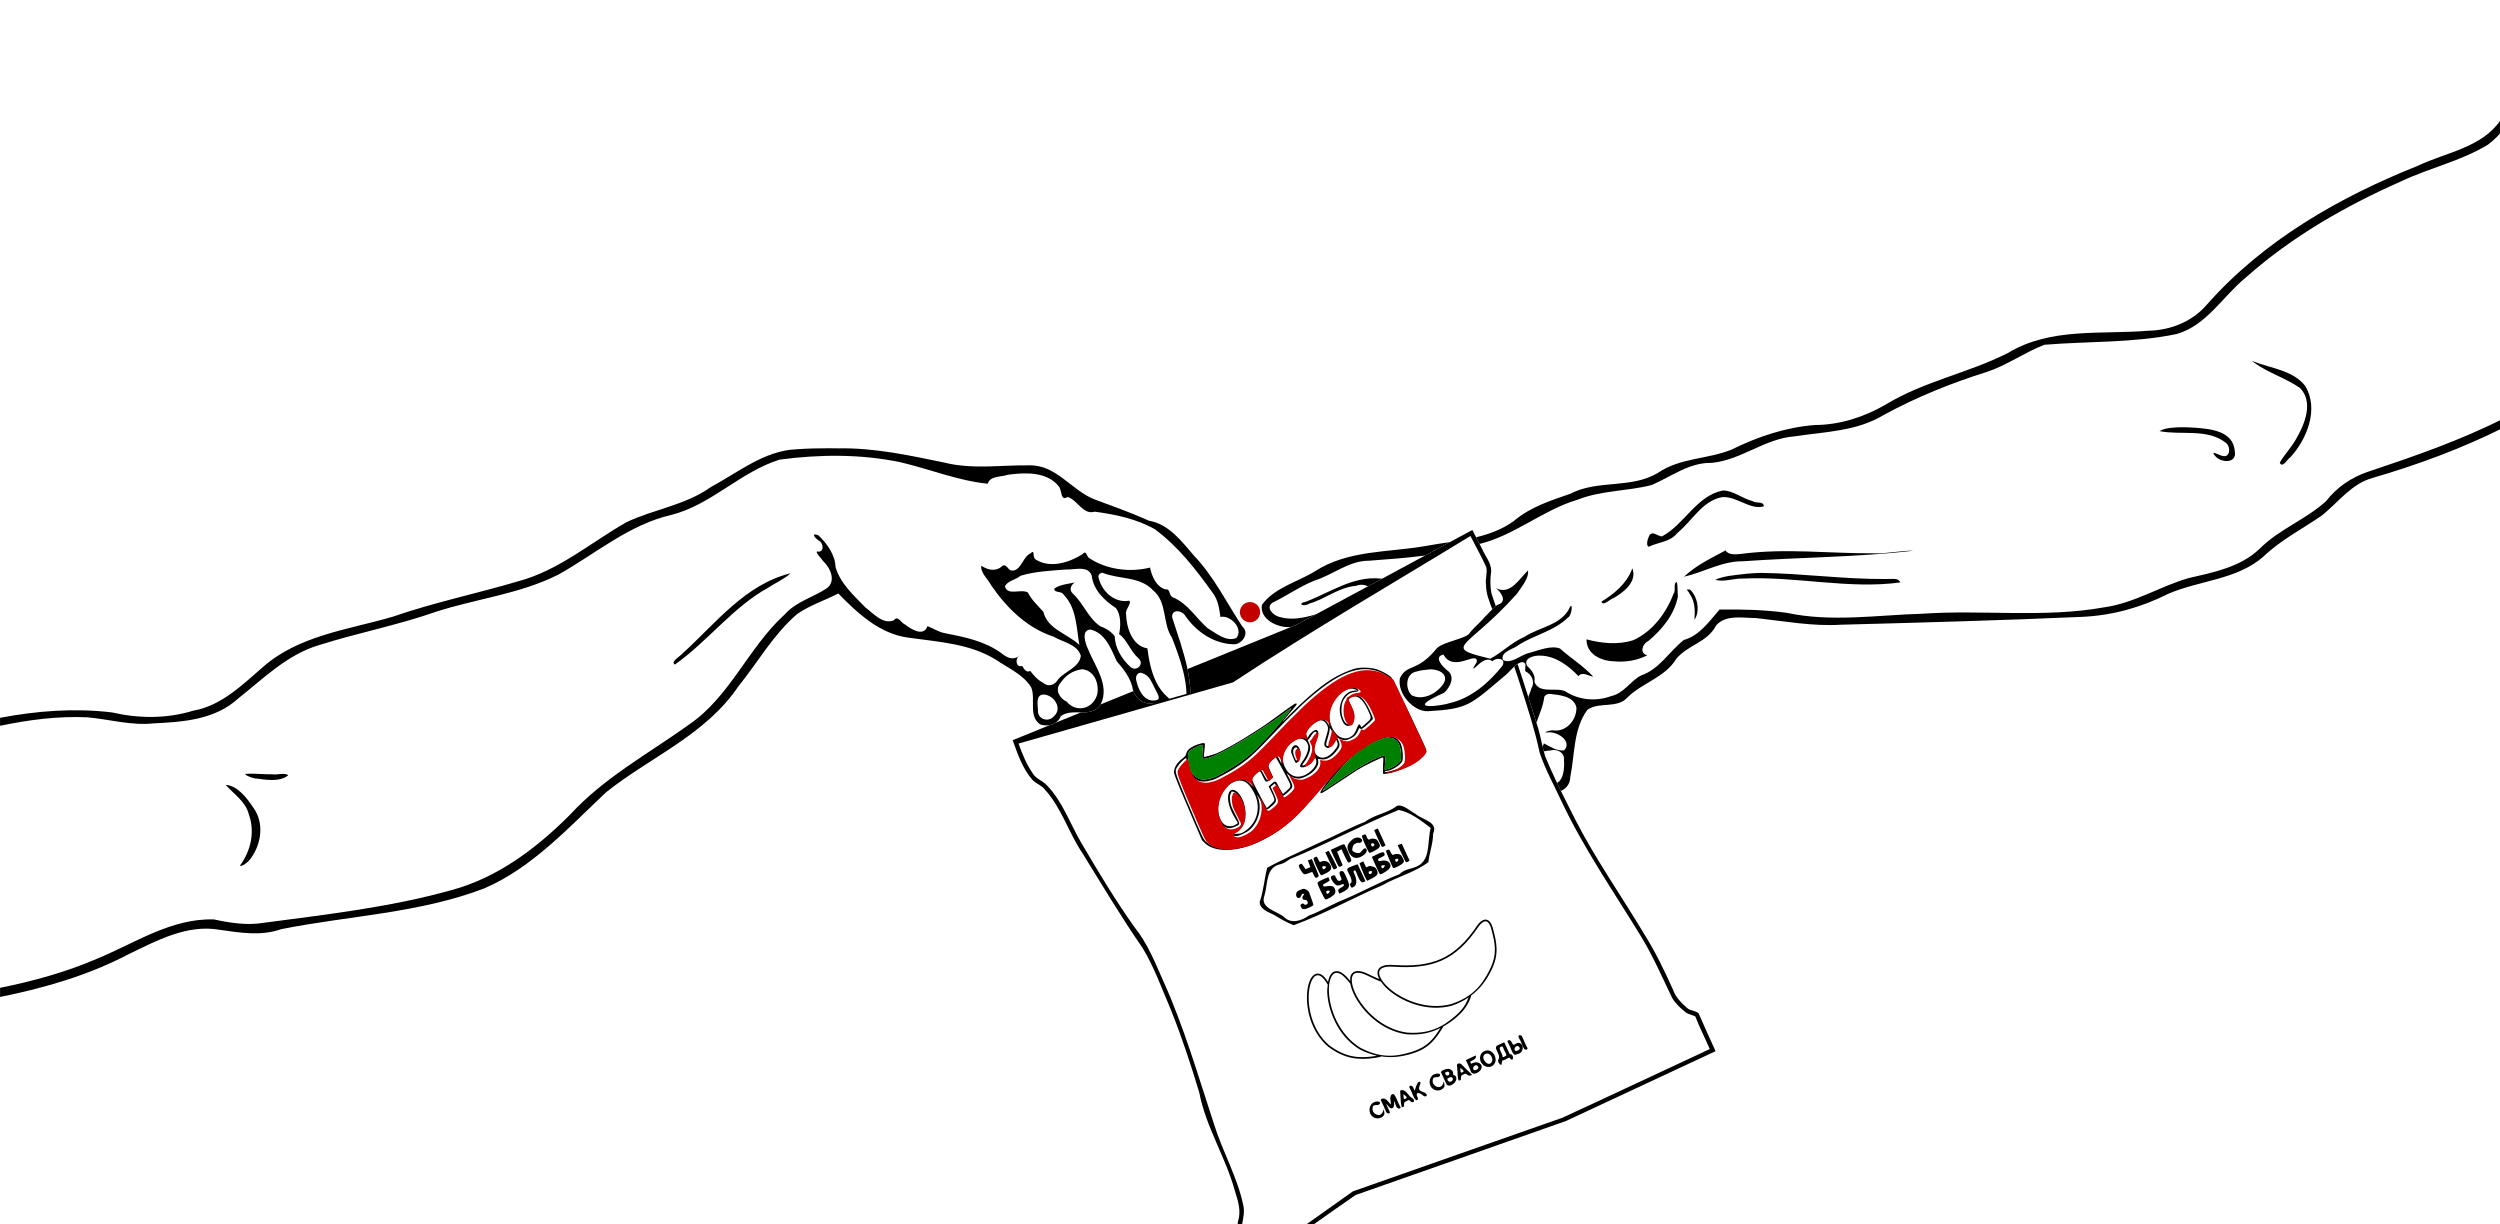 <?xml version="1.0" encoding="UTF-8" standalone="no"?>
<!-- Created with Inkscape (http://www.inkscape.org/) -->

<svg
   xmlns:dc="http://purl.org/dc/elements/1.1/"
   xmlns:cc="http://creativecommons.org/ns#"
   xmlns:rdf="http://www.w3.org/1999/02/22-rdf-syntax-ns#"
   xmlns:svg="http://www.w3.org/2000/svg"
   xmlns="http://www.w3.org/2000/svg"
   xmlns:sodipodi="http://sodipodi.sourceforge.net/DTD/sodipodi-0.dtd"
   xmlns:inkscape="http://www.inkscape.org/namespaces/inkscape"
   width="1950mm"
   height="955mm"
   viewBox="0 0 1950 955"
   version="1.1"
   id="svg8"
   inkscape:version="0.92.2 5c3e80d, 2017-08-06"
   sodipodi:docname="creazione_di_onega.svg">
  <defs
     id="defs2" />
  <sodipodi:namedview
     id="base"
     pagecolor="#ffffff"
     bordercolor="#666666"
     borderopacity="1.0"
     inkscape:pageopacity="0.0"
     inkscape:pageshadow="2"
     inkscape:zoom="0.5"
     inkscape:cx="3402.0067"
     inkscape:cy="1661.1949"
     inkscape:document-units="px"
     inkscape:current-layer="layer1"
     showgrid="false"
     showborder="true"
     inkscape:window-width="1920"
     inkscape:window-height="999"
     inkscape:window-x="0"
     inkscape:window-y="0"
     inkscape:window-maximized="1"
     inkscape:snap-nodes="true"
     inkscape:snap-global="true"
     showguides="true"
     inkscape:guide-bbox="true"
     inkscape:snap-center="true" />
  <g
     inkscape:label="Layer 1"
     inkscape:groupmode="layer"
     id="layer1"
     transform="translate(0,658)">
    <path
       style="opacity:1;vector-effect:none;fill:#000000;fill-opacity:1;fill-rule:nonzero;stroke:none;stroke-width:0.378;stroke-linecap:butt;stroke-linejoin:miter;stroke-miterlimit:4;stroke-dasharray:none;stroke-dashoffset:0;stroke-opacity:1"
       d="M 2437.957 1319.42 C 2406.667 1319.354 2375.651 1320.104 2344.227 1322.397 C 2250.551 1325.968 2172.21 1390.653 2092.102 1433.705 C 2017.405 1487.116 1924.697 1498.646 1843.576 1537.244 C 1739.468 1596.674 1645.424 1678.262 1527.893 1710.191 C 1404.098 1746.968 1277.813 1773.027 1155.605 1815.365 C 1024.608 1853.838 878.373 1869.886 772.125 1964.961 C 711.6 2017.318 650.42 2077.59 568.785 2091.773 C 490.909 2115.852 408.199 2115.077 329.521 2096.914 C 219.365 2083.691 108.848 2092.204 0.189 2112.814 L 0.189 2136.334 C 84.76 2118.64 170.191 2107.401 256.906 2111.318 C 321.806 2117.067 386.397 2136.235 451.41 2129.219 C 538.329 2125.088 632.298 2118.731 700.578 2056.352 C 775.638 1997.116 846.107 1925.867 939.996 1898.525 C 1053.441 1862.603 1170.795 1840.164 1282.908 1800.766 C 1402.748 1762.082 1530.788 1748.378 1644.129 1690.959 C 1753.188 1629.852 1851.846 1543.956 1975.998 1515.625 C 2093.585 1485.775 2179.887 1388.44 2294.803 1352.879 C 2412.406 1337.114 2533.676 1336.236 2650.203 1360.51 C 2735.859 1380.536 2821 1415.398 2907.394 1423.736 C 2913.947 1399.916 2947.336 1404.479 2965.949 1397.478 C 3016.553 1390.516 3081.844 1387.328 3116.9 1432.145 C 3126.432 1444.907 3120.972 1476.406 3142.572 1462.674 C 3170.89 1471.127 3187.831 1516.658 3222.143 1506.061 C 3282.901 1514.162 3345.726 1527.24 3399.588 1558.025 C 3467.185 1607.965 3520.18 1676.181 3569.025 1744.398 C 3585.208 1765.167 3588.797 1791.339 3592.266 1816.055 C 3619.809 1808.94 3661.413 1849.397 3639.42 1877.686 C 3609.51 1890.592 3578.597 1863.294 3553.955 1848.603 C 3520.238 1818.937 3496.652 1777.052 3453.572 1758.746 C 3438.754 1754.073 3446.666 1732.675 3430.291 1734.742 C 3402.362 1726.811 3389.449 1693.48 3385.092 1670.549 C 3325.647 1685.459 3257.733 1676.833 3206.219 1642.859 C 3196.832 1637.052 3198.635 1617.351 3185.629 1631.603 C 3146.691 1656.127 3090.589 1673.499 3049.055 1647.115 C 3036.997 1642.01 3048.151 1614.44 3033.109 1628.709 C 3009.088 1639.456 3004.314 1686.391 2973.596 1678.533 C 2964.097 1671.833 2959.401 1655.658 2946.269 1669.139 C 2927.904 1683.167 2905.063 1676.619 2888.43 1665.105 C 2885.189 1685.779 2908.623 1705.498 2917.981 1723.543 C 2963.569 1790.303 3024.142 1849.08 3101.83 1874.201 C 3128.352 1890.304 3171.464 1896.303 3181.357 1930.336 C 3177.054 1964.684 3134.716 1975.566 3114.889 1999.326 C 3105.629 2015.165 3086.853 2023.789 3071.41 2010.334 C 3055.495 2003.001 3039.831 1985.211 3032.498 1974.723 C 3020.357 1981.939 3012.106 1966.259 3009.277 1960.262 C 2989.713 1965.335 2988.876 1941.665 2996.953 1932.908 C 2978.66 1943.308 2964.002 1935.831 2946.463 1921.814 C 2897.407 1886.547 2838.563 1874.896 2780.844 1863.635 C 2763.313 1860.675 2742.618 1847.471 2729.977 1842.908 C 2719.006 1875.235 2681.991 1852.345 2664.977 1838.842 C 2652.359 1834.459 2642.716 1809.167 2630.852 1825.906 C 2598.567 1838.762 2570.268 1805.328 2546.666 1787.408 C 2512.986 1752.659 2473.073 1717.129 2459.348 1668.975 C 2458.371 1633.494 2434.218 1599.504 2409.242 1576.029 C 2387.685 1566.448 2395.505 1581.622 2409.688 1590.918 C 2425.074 1598.75 2426.785 1628.259 2404.322 1623.168 C 2400.944 1627.321 2417.643 1644.011 2422.717 1651.252 C 2444.101 1671.359 2462.956 1711.878 2431.818 1732.77 C 2391.528 1758.761 2342.86 1771.138 2309.738 1808.518 C 2203.452 1905.031 2149.067 2049.553 2029.191 2131.977 C 1909.86 2217.574 1778.419 2288.369 1677.67 2398.18 C 1578.963 2497.313 1463.309 2584.122 1327.359 2620.396 C 1147.658 2670.526 961.677 2691.553 777.412 2716.023 C 727.802 2724.453 678.344 2716.769 629.93 2706.271 C 504.509 2701.978 396.019 2776.689 283.914 2822.633 C 192.649 2861.926 97.118 2887.844 0.189 2907.617 L 0.189 2934.479 C 130.537 2908.104 258.945 2871.199 377.768 2808.953 C 461.469 2768.519 550.629 2719.967 646.506 2736.771 C 706.658 2745.382 768.749 2755.856 827.895 2734.865 C 1027.074 2695.076 1233.959 2688.214 1425.504 2614.832 C 1566.875 2553.746 1673.226 2436.183 1783.996 2331.906 C 1913.782 2228.392 2077.067 2163.012 2173.141 2020.438 C 2230.598 1949.356 2276.769 1866.706 2346.686 1807.072 C 2383.953 1781.378 2427.495 1767.385 2467.459 1746.85 C 2524.692 1805.428 2589.225 1865.65 2673.449 1876.863 C 2760.685 1889.332 2853.804 1893.746 2931.777 1942.016 C 2967.465 1966.573 3012.149 1985.237 3035.521 2023.598 C 3049.078 2058.559 3026.001 2108.905 3062.17 2132.428 C 3071.342 2135.412 3081.101 2135.927 3090.184 2134.096 C 3096.067 2132.909 3101.613 2130.683 3106.547 2127.439 C 3113.411 2122.927 3119.079 2116.517 3122.445 2107.957 C 3139.157 2095.067 3160.74 2096.691 3181.717 2096.865 C 3203.588 2097.046 3224.8 2095.65 3239.135 2074.561 C 3239.355 2074.136 3239.481 2073.71 3239.693 2073.285 C 3267.517 2017.484 3222.447 1960.727 3202.225 1909.973 C 3194.817 1893.753 3181.292 1855.023 3209.41 1852.957 C 3253.588 1862.953 3270.49 1910.134 3286.936 1946.152 C 3308.804 1971.141 3329.944 1998.413 3335.191 2032.875 C 3335.397 2033.344 3335.624 2033.723 3335.832 2034.182 C 3351.358 2068.414 3373.857 2072.283 3400.271 2071.162 C 3415.01 2066.957 3429.749 2062.752 3444.488 2058.547 C 3441.635 2056.553 3439.007 2054.42 3436.924 2052.135 C 3422.175 2039.391 3411.234 2023.884 3402.894 2006.904 C 3387.945 1976.466 3381.469 1941.235 3377.189 1908.279 C 3333.075 1901.891 3315.323 1847.483 3314.494 1807.789 C 3310.748 1794.696 3333.02 1774.743 3323.416 1768.074 C 3279.262 1776.565 3239.635 1737.399 3232.787 1696.051 C 3233.811 1690.028 3239.497 1685.818 3245.391 1685.963 C 3293.663 1705.733 3354.291 1695.636 3393.379 1736.955 C 3436.462 1771.931 3420.814 1833.905 3449.463 1876.914 C 3461.807 1908.508 3474.012 1941.187 3482.324 1974.598 C 3488.07 1997.694 3491.894 2021.139 3492.471 2044.857 C 3496.306 2043.763 3500.141 2042.668 3503.977 2041.574 C 3503.431 2017.214 3500.153 1993.166 3495.232 1969.348 C 3484.59 1917.832 3466.207 1867.404 3450.189 1817.387 C 3447.474 1791.853 3479.552 1795.92 3488.65 1812.516 C 3521.976 1860.795 3576.076 1897.035 3635.394 1896.389 C 3658.573 1892.913 3678.242 1862.322 3656.375 1843.705 C 3610.321 1773.697 3572.964 1697.138 3514.984 1636.207 C 3478.039 1593.472 3440.798 1542.831 3382.027 1532.67 C 3329.631 1509.181 3275.687 1489.843 3221.881 1470.057 C 3153.769 1443.505 3108.711 1367.456 3029.715 1369.709 C 2946.6 1368.508 2862.048 1382.277 2779.691 1361.58 C 2677.345 1340.494 2573.94 1317.825 2469.363 1319.732 C 2458.847 1319.555 2448.387 1319.442 2437.957 1319.42 z M 3177.568 1674.111 C 3193.649 1674.111 3208.202 1677.846 3213.492 1694.889 C 3218.342 1736.878 3251.369 1768.151 3284.361 1789.578 C 3300.661 1810.285 3298.541 1845.523 3293.959 1866.324 C 3318.116 1883.696 3327.75 1918.256 3351.391 1938.018 C 3370.265 1955.331 3342.984 1979.777 3326.369 1962.094 C 3302.089 1940.078 3281.394 1906.429 3281.262 1873.047 C 3273.972 1862.16 3256.183 1848.956 3239.533 1843.924 C 3203.041 1820.155 3188.888 1775.138 3156.904 1746.361 C 3145.465 1734.822 3153.8 1720.031 3163.939 1714.328 C 3144.33 1718.631 3118.95 1720.598 3103.146 1732.523 C 3102.957 1746.771 3124.717 1738.202 3130.643 1750.537 C 3168.977 1788.791 3168.213 1848.392 3177.037 1898.424 C 3143.069 1865.544 3083.104 1852.424 3071.113 1800.848 C 3055.136 1782.622 3036.236 1766.125 3025.479 1744.068 C 3005.492 1731.974 2965.551 1754.92 2957.945 1726.057 C 2965.604 1709.033 2989.82 1706.867 3003.924 1694.684 C 3046.82 1681.666 3092.435 1679.956 3136.75 1676.289 C 3148.001 1677.03 3163.38 1674.114 3177.568 1674.111 z M 2327 1687.418 C 2193.115 1720.165 2106.692 1834.825 2008.619 1923.654 C 2002.075 1931.681 1972.651 1947.806 1986.4 1956.107 C 2083.645 1887.379 2156.45 1787.745 2261.379 1729.549 C 2282.756 1715.881 2309.875 1703.247 2327 1687.418 z M 3184.797 1969.855 C 3219.309 1972.448 3235.017 2008.858 3230.162 2041.406 C 3219.709 2085.921 3168.921 2100.198 3139.504 2065.113 C 3118.701 2055.604 3103.976 2030.063 3121.506 2009.904 C 3137.487 1987.247 3156.918 1973.755 3184.797 1969.855 z M 3357.363 1980.033 C 3376.417 1984.841 3384.159 1995.695 3391.85 2011.398 C 3393.26 2014.278 3394.655 2017.013 3396.133 2020.236 C 3404.748 2039.032 3419.332 2057.203 3403.709 2060.793 C 3378.956 2066.481 3362.281 2049.959 3352.406 2027.439 C 3348.4 2018.301 3345.398 2008.283 3343.609 1998.193 C 3343.098 1989.75 3348.119 1980.08 3357.363 1980.033 z M 3070.615 2044.215 C 3100.687 2044.135 3129.386 2084.525 3102.061 2108.213 C 3085.811 2127.672 3052.541 2116.859 3055.176 2089.699 C 3054.499 2074.832 3048.193 2045.65 3070.615 2044.215 z M 737.477 2277.248 C 732.637 2277.266 727.792 2277.411 722.934 2277.748 C 717.759 2280.747 741.632 2289.607 748.559 2290.797 C 780.77 2294.51 821.167 2303.438 848.344 2282.08 C 839.803 2273.246 814.659 2281.671 800.494 2278.975 C 779.298 2279.484 758.449 2277.17 737.477 2277.248 z M 664.244 2310.18 C 688.297 2337.653 723.124 2358.877 732.602 2397.615 C 750.965 2448.142 738.182 2504.986 706.627 2547.139 C 709.224 2554.001 732.86 2535.936 738.742 2525.803 C 769.934 2482.707 778.15 2421.105 745.092 2376.428 C 726.496 2348.507 698.753 2312.261 664.244 2310.18 z "
       id="path3218"
       transform="matrix(0.265,0,0,0.265,0,-658)" />
    <path
       style="opacity:1;fill:#000000;stroke:none;stroke-width:1.965"
       d="m 4333.68,1559.91 c -22.064,11.87 -44.09,23.823 -66.141,35.721 -24.399,13.165 -48.792,26.341 -73.182,39.525 -42.047,22.73 -84.118,45.41 -126.166,68.137 -13.989,7.561 -27.989,15.096 -41.98,22.65 -50.901,27.483 -101.841,54.88 -152.822,82.193 -19.103,10.234 -38.184,20.514 -57.305,30.711 -5.268,2.143 -10.537,4.285 -15.805,6.428 -101.682,41.358 -203.365,82.715 -305.047,124.072 1.23,5.955 2.357,11.924 3.365,17.908 1.008,5.984 1.895,11.985 2.646,18.002 0.751,6.017 1.367,12.051 1.828,18.104 0.396,5.198 0.67,10.411 0.828,15.637 l -113.215,32.301 c -0.043,-8e-4 -0.088,9e-4 -0.131,0 -3.174,-0.065 -6.279,-0.259 -9.312,-0.629 -3.033,-0.37 -5.994,-0.916 -8.875,-1.689 -2.881,-0.774 -5.682,-1.774 -8.398,-3.051 -2.717,-1.276 -5.348,-2.83 -7.889,-4.709 -2.541,-1.879 -4.991,-4.083 -7.344,-6.662 -2.353,-2.58 -4.609,-5.534 -6.762,-8.914 -2.153,-3.38 -4.202,-7.184 -6.143,-11.463 -32.046,13.034 -64.092,26.069 -96.139,39.104 -0.212,0.425 -0.338,0.851 -0.559,1.275 -1.792,2.636 -3.691,4.965 -5.686,7.021 -1.995,2.056 -4.085,3.84 -6.258,5.387 -2.173,1.547 -4.429,2.856 -6.756,3.965 -2.327,1.108 -4.726,2.015 -7.184,2.756 -2.457,0.741 -4.972,1.314 -7.535,1.758 -2.563,0.444 -5.172,0.757 -7.816,0.975 -5.288,0.435 -10.716,0.489 -16.184,0.443 -25.057,10.191 -50.113,20.383 -75.17,30.574 -2.467,1.622 -5.088,2.989 -7.826,4.1 -2.739,1.11 -5.595,1.964 -8.537,2.557 h -0 c -36.466,14.832 -72.932,29.664 -109.398,44.496 l 0.617,1.865 0.537,1.627 c 14.177,39.599 28.763,80.844 56.658,113.106 11.147,11.794 27.834,16.244 37.592,29.551 49.496,54.695 69.59,127.789 110.873,187.918 57.6,93.319 113.756,187.609 176.213,277.805 33.763,55.758 55.738,117.766 81.428,177.578 32.769,80.921 60.063,164.051 85.264,247.738 19.405,101.481 77.448,189.716 104.559,288.586 8.808,28.322 19.363,58.953 9.865,88.77 -5.852,20.245 10.597,37.06 16.902,54.969 12.864,22.699 17.92,50.191 36.061,69.664 8.747,6.741 19.215,-10.961 28.676,-14.357 88.119,-61.868 175.572,-125.027 264.108,-186.09 206.49,-72.726 413.194,-144.927 619.551,-217.981 146.643,-68.438 293.284,-136.88 439.928,-205.316 -16.656,-36.992 -33.805,-74.092 -49.764,-111.197 -9.117,-8.677 -24.039,-7.174 -33.641,-15.676 -16.988,-15.004 -33.851,-31.328 -41.465,-53.342 -25.341,-56.178 -52.002,-111.889 -84.885,-164.109 -67.843,-113.593 -144.433,-222.076 -204.574,-339.984 -13.762,-27.139 -27.528,-54.33 -40.914,-81.703 -3.873,-7.92 -7.641,-15.886 -11.43,-23.846 -12.2,-25.635 -24.023,-51.445 -34.818,-77.695 -1.491,-4.947 -2.711,-9.969 -4.004,-14.971 -1.279,-4.947 -2.596,-9.884 -3.762,-14.863 -5.194,-22.182 -9.7,-44.561 -16.977,-66.209 -0.368,-1.16 -0.736,-2.322 -1.104,-3.482 -7.986,-25.213 -16.003,-50.438 -23.979,-75.672 -10.255,-32.446 -20.645,-64.843 -31.555,-97.072 -1.73,1.097 -3.406,2.311 -5.039,3.613 -1.633,1.302 -3.222,2.692 -4.781,4.139 6.87,19.685 13.509,39.457 19.654,59.428 20.52,64.126 41.421,128.359 55.375,194.34 16.548,49.313 42.083,95.034 63.838,142.15 65.913,139.722 154.268,266.881 234.49,398.422 35.133,57.623 62.033,119.648 91.4,180.668 10.12,17.344 25.38,31.244 41.016,43.449 8.222,5.755 19.383,6.673 27.463,11.562 12.464,32.443 28.535,63.711 42.352,95.715 -144.562,67.244 -288.73,135.452 -433.537,202.094 -205.625,72.323 -411.437,144.282 -616.945,216.832 -93.037,65.848 -186.19,132.596 -279.154,197.883 -13.448,-19.682 -19.553,-43.398 -30.949,-64.285 -4.491,-12.918 -14.893,-24.497 -15.674,-38.27 3.629,-18.722 7.768,-37.932 2.709,-56.895 -17.603,-81.994 -60.438,-155.422 -85.211,-235.082 -46.838,-142.064 -88.176,-286.486 -149.975,-423.1 -23.878,-53.87 -45.951,-109.548 -83.096,-156.027 -57.092,-79.715 -107.339,-163.885 -156.998,-248.353 -33.999,-57.153 -55.387,-123.169 -102.758,-171.566 -12.498,-13.638 -32.125,-18.579 -41.57,-35.289 -18.325,-26.677 -30.508,-56.796 -41.4,-87.082 l 631.184,-180.082 c 235.251,-155.28 491.187,-303.692 699.049,-430.963 15.195,30.7 32.626,60.502 46.502,91.732 4.072,17.216 -3.561,34.477 -0.691,51.928 -0.042,25.441 9.361,48.828 18.6,72.137 2.796,-2.838 5.314,-5.306 7.289,-7.059 1.204,-1.069 1.987,-1.589 2.949,-2.342 -4.56,-12.495 -8.946,-25.049 -12.885,-37.756 -4.245,-21.213 -3.949,-42.973 -0.795,-64.242 0.729,-25.531 -18.26,-45.48 -27.496,-67.912 -2.232,-4.313 -4.464,-8.626 -6.695,-12.94 -3.393,-6.558 -6.785,-13.116 -10.178,-19.674 -3.702,-7.155 -7.403,-14.31 -11.105,-21.465 z m 745.6,60.137 v 0 z"
       transform="matrix(0.265,0,0,0.265,0,-658)"
       id="path3242"
       inkscape:connector-curvature="0"
       sodipodi:nodetypes="ccccsscccccccccsscscccccccccccccccccccccccccccccccccccccccccccccccccccccccccccccccccccccccccccccccccccccc" />
    <path
       style="opacity:1;vector-effect:none;fill:#000000;fill-opacity:1;fill-rule:nonzero;stroke:#6f4f9b;stroke-width:0.378;stroke-linecap:butt;stroke-linejoin:miter;stroke-miterlimit:4;stroke-dasharray:none;stroke-dashoffset:0;stroke-opacity:1"
       d="M 2996.953 1932.908 C 2998.451 1932.056 2999.971 1931.1 3001.521 1930.002 C 2999.79 1930.453 2998.259 1931.492 2996.953 1932.908 z "
       id="path3214"
       transform="matrix(0.265,0,0,0.265,0,-658)" />
    <path
       id="path2729"
       style="opacity:1;vector-effect:none;fill:#000000;fill-opacity:1;fill-rule:nonzero;stroke:none;stroke-width:0.378;stroke-linecap:butt;stroke-linejoin:miter;stroke-miterlimit:4;stroke-dasharray:none;stroke-dashoffset:0;stroke-opacity:1"
       d="m 7370.268,334.834 c -3.244,6.254 -6.544,12.473 -9.932,18.645 -55.527,81.317 -160.864,94.991 -243.053,134.174 -231.19,92.382 -453.735,219.056 -621.305,408.611 -43.105,50.653 -107.307,75.841 -172.147,77.162 -139.296,11.612 -288.33,-10.385 -413.897,65.641 -116.708,59.172 -247.44,83.244 -359.762,151.795 -63.49,36.844 -135.059,59.824 -208.002,60.131 -85.874,6.513 -168.506,34.269 -245.76,72.508 -70.226,28.396 -150.613,23.746 -215.289,67.607 -79.661,48.817 -177.555,19.635 -259.269,62.279 -58.365,20.309 -117.031,38.693 -165.465,79.648 -33.791,24.688 -71.907,38.786 -111.603,48.34 3.393,6.558 6.785,13.116 10.178,19.674 103.204,-25.24 186.812,-100.229 288.83,-130.31 69.914,-27.634 146.055,-24.614 217.728,-43.076 57.577,-24.706 111.166,-66.921 176.816,-65.209 86.516,-8.254 156.697,-71.816 244.025,-78.098 90.183,-13.801 183.329,-14.443 263.996,-63.947 95.826,-51.852 196.749,-92.846 300.342,-125.158 60.048,-19.569 112.828,-58.327 170.887,-80.434 129.688,-10.712 261.481,-4.923 389.086,-31.578 87.825,-24.844 136.247,-111.564 204.154,-166.801 134.662,-119.664 292.679,-210.174 456.025,-282.41 83.743,-39.762 176.312,-59.747 255.957,-108.059 18.456,-13.751 33.962,-29.658 47.457,-47.045 z M 4194.357,1635.156 c 24.39,-13.184 48.783,-26.361 73.182,-39.525 -24.789,3.76 -49.52,7.281 -73.576,11.848 -109.625,18.901 -225.732,11.348 -323.096,73.748 -51.82,32.208 -119.037,47.692 -156.617,99.113 -7.103,43.26 47.314,68.331 83.766,65.24 0.758,-0.076 1.506,-0.224 2.264,-0.305 5.268,-2.143 10.537,-4.285 15.805,-6.428 19.12,-10.197 38.202,-20.477 57.305,-30.711 -35.878,10.676 -71.947,18.497 -108.615,7.484 -16.68,-4.483 -40.608,-26.47 -19.652,-41.516 41.916,-20.154 80.678,-47.817 123.852,-65.143 54.396,-16.933 101.208,-58.864 160.953,-58.543 54.936,-4.25 109.954,-7.93 164.432,-15.264 z m -168.147,90.787 c 13.992,-7.554 27.992,-15.09 41.98,-22.65 -2.032,-0.136 -3.445,-0.311 -6.043,-0.412 -78.579,-7.787 -146.796,40.481 -217.148,67.809 -28.924,5.777 -9.494,17.112 9.883,5.631 46.308,-13.47 86.579,-48.182 136.871,-52.062 10.914,-4.559 24.849,-4.103 34.457,1.686 z m 435.58,213.414 c 1.698,4.932 3.281,9.903 4.953,14.844 3.785,-2.4 7.798,-4.301 12.203,-5.293 18.456,0.203 7.705,17.891 10.732,26.771 18.392,9.01 29.149,30.108 18.207,49.709 -2.718,8.758 -5.954,17.411 -9.588,25.885 7.975,25.234 15.993,50.459 23.979,75.672 8.767,-25.172 20.363,-49.798 23.117,-76.01 3.086,-5.382 9.174,-8.197 15.104,-8.625 28.006,3.195 71.658,5.894 79.557,39.881 0.915,36.13 -28.671,71.712 -66.211,67.764 -7.223,-2.63 -38.63,7.649 -17.92,5.85 27.503,-3.88 72.99,26.122 47.986,52.688 -20.791,3.5 -43.794,-12.335 -59.83,-20.561 -0.6,3.69 -1.959,6.518 -3.723,8.705 0.46,1.964 0.889,3.938 1.363,5.899 0.727,3.009 1.624,5.969 2.398,8.965 6.364,-1.698 13.329,-2.186 19.174,-2.508 3.047,-0.911 6.2,-1.387 9.34,-1.457 16.956,-0.379 33.511,11.136 30.771,30.678 1.772,20.466 -0.681,56.564 -20.463,65.953 2.341,4.918 4.576,9.885 6.951,14.787 1.469,3.032 2.999,6.032 4.479,9.059 15.385,-6.759 27.178,-20.646 27.439,-40.272 13.787,-66.216 8.526,-142.089 50.668,-198.586 35.221,-25.151 87.331,-1.57 118.879,-37.397 43.942,-42.59 109.347,-57.988 142.527,-112.461 33.038,-40.609 92.415,-48.8 116.98,-98.029 28.579,-33.189 78.623,-22.065 116.943,-22.125 83.553,8.938 166.607,24.898 251.156,19.617 235.86,-6.199 472.694,-12.683 708.361,-23.057 90.12,-3.966 174.039,-27.475 255.123,-68.022 92.021,-39.853 201.841,-40.922 280.01,-109.719 51.694,-49.615 116.332,-81.876 173.715,-122.182 47.088,-38.539 85.59,-91.744 146.639,-108.883 132.597,-38.569 263.502,-86.835 387.455,-148.861 v -26.953 c -127.89,65.02 -264.975,112.164 -400.342,157.455 -48.528,16.297 -91.896,45.763 -123.557,86.682 -59.969,54.483 -137.65,82.03 -194.992,139.65 -57.353,54.959 -136.667,69.735 -210.324,86.951 -83.354,24.039 -159.361,73.488 -247.252,85.707 -176.681,31.757 -356.73,6.713 -534.434,18.812 -133.42,3.839 -268.433,25.69 -400.648,-2.613 -65.326,-9.078 -131.409,-10.491 -197.494,-9.588 -29.913,34.52 -59.24,76.919 -104.963,89.484 -42.907,33.675 -72.26,86.567 -126.459,104.688 -31.327,16.805 -50.188,52.298 -87.039,60.393 -44.797,16.73 -95.868,12.256 -135.885,-14.098 -28.038,-12.553 -75.633,8.869 -90.465,-27.383 3.83,-19.233 -7.498,-34.025 -21.012,-46.674 -14.384,-24.497 23.5,-32.491 40.625,-30.734 43.55,1.35 82.521,31.079 110.002,60.48 11.019,-15.225 31.883,0.514 43.584,1.281 -29.252,-31.674 -66.429,-54.472 -97.865,-82.74 -26.861,-10.143 -61.806,5.234 -90.424,12.945 -12.876,2.6 -26.196,11.309 -39.533,17.574 z M 6629.338,1062.959 c -1.197,0.01 1.772,1.965 4.822,3.904 h 0.01 c 41.936,30.911 93.291,45.555 135.588,75.066 39.791,40.343 14.998,104.259 -9.26,146.152 -13.17,26.432 -37.776,50.59 -50.223,73.93 8.592,17.383 21.777,-10.843 31.168,-15.934 48.905,-53.565 84.583,-141.857 43.978,-209.812 -36.056,-46.54 -100.444,-51.858 -151.482,-71.932 -2.649,-0.983 -4.053,-1.381 -4.598,-1.377 z m -201.236,194.586 c -11.04,-0.105 -22.081,0.224 -33.09,1.221 -13.114,1.595 -27.243,2.808 -38.564,10.24 63.453,12.643 139.065,-8.698 194.25,33.648 16.365,11.476 14.647,47.468 -11.029,38.732 -8.567,-1.924 -35.638,-17.87 -19.709,0.596 16.626,20.846 65.093,23.404 57.965,-14.072 -4.631,-59.617 -71.782,-65.469 -116.736,-68.979 -11.007,-0.742 -22.046,-1.282 -33.086,-1.387 z M 5071.127,1443.699 c -77.822,15.453 -112.622,99.339 -178.91,134.916 -12.581,1.082 -30.968,-20.616 -39.164,1.174 -3.781,6.973 -8.854,28.237 0.231,29.381 28.107,-13.812 62.478,-13.113 83.787,-40.352 42.793,-34.436 73.629,-95.318 131.899,-105.533 42.969,-3.356 82.851,39.191 122.875,27.017 -0.888,-16.471 -22.677,-7.262 -33.418,-15.402 -29.991,-7.208 -55.961,-31.071 -87.297,-31.201 z m 8.152,176.348 c -42.068,22.211 -89.269,45.334 -122.607,77.478 58.269,-13.131 111.979,-46.228 173.414,-45.523 166.871,-11.772 337.758,-11.889 502.018,-30.986 -33.008,-1.247 -77.157,8.935 -114.959,7.584 -131.513,0.961 -262.271,-15.879 -393.299,1.859 -15.989,1.626 -37.293,3.232 -44.566,-10.41 z m 102.438,66.184 c -13.52,0.4 -27.021,1.289 -40.5,2.451 -30.028,3.794 -66.915,5.871 -92.223,17.691 22.568,8.172 55.313,-4.717 81.975,-3.441 154.339,-7.314 312.159,32.217 462.592,11.338 -6.931,-10.667 -8.725,-11.017 -42.221,-10.018 -123.529,0.962 -246.313,-16.655 -369.623,-18.021 z m -377.029,-13.385 -1.236,3.047 c -16.43,42.642 -52.6,72.283 -89.721,94.918 4.321,15.494 26.367,-8.617 35.162,-10.059 29.928,-17.066 70.761,-48.411 55.795,-87.906 z m 130.953,40.371 c -11.899,2.718 -1.767,24.848 -9.76,34.375 -21.577,57.121 -62.521,111.696 -118.559,136.758 -44.751,14.503 -93.549,9.192 -137.596,-2.482 -0.643,43.539 42.858,63.609 79.887,64.525 33.591,3.403 69.008,-1.827 99.178,-17.734 -23.665,-4.769 -14.979,-33.487 1.994,-41.166 40.47,-33.342 77.952,-78.633 87.896,-131.656 -1.268,-13.385 -0.186,-31.727 -3.041,-42.619 z m 32.062,21.66 c -5.95,0.236 2.786,5.549 6.754,14.885 v 0 c 15.331,21.419 15,52.524 12.783,74.647 17.681,-24.594 9.35,-69.525 -12.83,-88.871 -3.176,-0.499 -5.332,-0.715 -6.705,-0.66 z m -470.144,-55.828 c -25.867,24.346 -51.409,73.061 -93.736,52.547 13.175,10.697 32.867,37.145 8.018,47.264 -3.482,1.172 -6.895,1.657 -20.284,15.445 -13.389,13.789 -21.609,21.735 -21.878,22.33 -14.048,17.297 -34.01,32.368 -44.647,47.742 -10.636,15.375 -77.936,25.289 -95.314,43.223 -59.708,73.452 -88.123,44.484 -109.353,88.769 -8.28,46.508 41.754,99.454 83.162,97.008 118.672,-7.01 122.249,-17.019 230.359,-108.307 7.784,-6.697 15.002,-15.66 23.039,-23.117 -2.11,-6.045 -4.326,-12.05 -6.492,-18.074 -9.099,2.845 -18.15,3.443 -27.016,-1.068 -3.774,-13.632 5.119,-21.583 16.508,-27.936 -1.182,-3.156 -2.43,-6.29 -3.625,-9.441 -16.328,11.926 -32.344,24.239 -49.869,33.441 -123.234,-30.177 -88.112,-27.892 14.002,-124.773 3.359,-3.187 6.62,-6.234 10.121,-9.641 16.674,-16.225 34.821,-34.84 54.301,-56.676 13.878,-20.458 35.788,-46.014 32.705,-68.736 z m -248.853,247.615 c 30.232,55.361 100.788,-13.83 98.174,21.43 -4.469,8.905 -19.921,29.115 -2.318,14.428 12.71,-12.204 31.381,-29.188 48.35,-16.205 12.389,-12.9 41.846,-8.071 28.984,13.787 -39.518,49.722 -91.945,94.876 -154.471,109.316 -19.673,7.484 -143.992,25.626 -16.924,-30.205 18.376,-16.91 34.535,-49.13 8.152,-67.01 -11.775,-9.368 -40.375,-39.226 -9.947,-45.541 z m -37.891,43.492 c 23.147,-0.225 53.261,13.402 39.142,40.209 -18.254,30.298 -62.041,53.395 -94.998,35.893 -20.434,-20.397 -17.558,-65.364 15.844,-69.953 9.963,-3.003 20.316,-4.564 30.668,-5.203 2.873,-0.599 6.037,-0.913 9.344,-0.945 z m 236.219,-72.426 c -3.607,2.525 -7.177,5.105 -10.734,7.703 1.195,3.152 2.443,6.285 3.625,9.441 3.63,-2.025 7.435,-3.908 11.258,-5.729 -0.467,-1.302 -0.91,-2.613 -1.379,-3.914 -0.903,-2.508 -1.857,-4.997 -2.769,-7.502 z m 0,0 c 0.912,2.505 1.866,4.994 2.769,7.502 0.469,1.302 0.912,2.612 1.379,3.914 6.978,-3.323 13.761,-6.539 18.322,-10.4 46.75,-30.192 105.533,-41.184 145.652,-81.219 11.073,-4.302 14.953,-44.326 6.34,-31.602 -23.747,54.573 -91.285,59.488 -135.484,89.269 -13.9,5.894 -26.637,13.896 -38.978,22.535 z m 14.758,41.627 c -3.789,1.78 -7.577,3.339 -11.359,4.521 2.166,6.024 4.383,12.029 6.492,18.074 3.119,-2.894 6.36,-5.558 9.82,-7.752 -1.672,-4.941 -3.255,-9.912 -4.953,-14.844 z"
       transform="matrix(0.265,0,0,0.265,0,-658)" />
    <circle
       id="path653"
       style="fill:#c30000;stroke:none;stroke-width:6.959"
       cx="975"
       cy="-180.5"
       r="7.891" />
    <g
       id="g3255"
       transform="translate(7.484,14.219)">
      <path
         id="path2618"
         d="m 1040.793,-147.5 c -3.475,1.552 -7.05,3.43 -10.033,5.324 -9.274,5.887 -21.576,16.465 -33.99,29.23 -2.233,2.296 -4.134,4.148 -4.223,4.116 -0.089,-0.033 2.295,-2.936 5.298,-6.451 6.621,-7.753 6.687,-7.849 5.682,-8.217 -0.567,-0.208 -2.509,0.987 -7.353,4.527 -14.224,10.394 -17.522,12.734 -21.332,15.128 -2.175,1.367 -4.349,2.749 -4.83,3.07 -9.306,6.202 -24.369,14.682 -29.086,16.374 -4.043,1.45 -9.284,2.844 -9.439,2.51 -0.06,-0.129 0.16,-2.548 0.489,-5.376 0.55,-4.736 0.511,-5.158 -0.501,-5.36 -0.604,-0.121 -2.721,0.356 -4.703,1.059 -5.576,1.979 -8.621,4.499 -9.061,7.501 -0.279,1.399 -1.627,2.504 -2.556,3.191 -3.296,2.417 -5.587,5.331 -6.495,8.265 -0.694,2.241 -0.634,2.916 0.548,6.139 1.869,5.098 4.983,12.59 13.457,32.383 l 7.371,17.214 2.371,2.339 c 6.231,6.147 19.992,6.957 34.407,2.027 8.597,-2.941 16.417,-7.174 25.286,-13.687 9.26,-6.801 15.465,-13.046 29.829,-30.018 10.182,-12.031 10.805,-12.65 4.904,-4.877 -4.792,6.312 -5.615,8.501 -2.686,7.141 0.826,-0.383 6.446,-4.013 12.491,-8.067 6.044,-4.054 12.89,-8.557 15.213,-10.006 4.684,-2.922 18.675,-9.696 19.445,-9.414 0.27,0.099 0.272,2.885 0,6.191 -0.081,5.432 -0.18,2.394 0.017,6.498 0.729,0.706 7.382,-0.756 13.073,-2.873 11.649,-4.334 20.519,-10.909 20.571,-15.249 0.013,-1.091 -3.122,-7.951 -13.177,-28.841 -7.257,-15.075 -13.556,-27.757 -13.999,-28.182 -2.086,-2.005 -7.56,-5.041 -11.218,-6.223 -4.527,-1.462 -11.798,-1.799 -16.339,-0.757 -2.582,0.593 -5.957,1.82 -9.432,3.372 z m -0.556,1.444 c 7.873,-3.682 14.875,-4.87 21.66,-3.893 4.478,0.645 8.674,2.333 12.972,5.219 l 2.896,1.945 12.726,27.04 c 6.999,14.872 12.833,27.606 12.965,28.297 0.321,1.679 -2.703,5.183 -7.346,8.513 -2.649,1.9 -5.141,3.205 -9.599,5.029 -5.731,2.346 -12.649,4.285 -13.746,3.853 -0.071,-0.028 -0.124,-0.216 -0.159,-0.53 0.45,-0.084 1.001,-0.181 1.811,-0.309 2.499,-0.393 5.162,-1.717 7.346,-3.171 1.092,-0.727 2.058,-1.488 2.818,-2.197 0.761,-0.709 1.316,-1.332 1.599,-1.964 0.535,-1.195 0.629,-3.242 0.514,-5.658 -0.115,-2.416 -0.503,-5.105 -1.233,-7.243 -1.478,-4.334 -4.919,-5.933 -6.374,-6.517 -0.885,-0.355 -3.192,-0.551 -4.418,-0.683 -5.402,0.169 -11.596,2.954 -22.469,10.384 -9.18,6.273 -16.633,13.506 -32.437,32.005 -14.716,17.225 -21.241,23.612 -31.17,30.518 -6.929,4.819 -18.521,10.61 -24.683,12.331 -13.548,3.783 -23.674,3.164 -29.824,-1.822 -2.958,-2.399 -2.668,-1.803 -14.979,-30.712 -8.162,-19.165 -9.797,-23.633 -9.471,-25.861 0.305,-2.083 3.868,-6.564 7.07,-8.892 0.374,-0.272 0.684,-0.513 0.962,-0.742 0.687,2.794 0.208,1.405 1.944,8.44 0.317,1.287 1.754,4.952 4.547,7.496 2.841,2.587 6.707,2.929 9.966,2.321 1.843,-0.344 4.82,-1.039 6.973,-2.099 13.149,-6.472 22.482,-12.705 30.339,-20.371 10.864,-10.359 20.894,-22.006 32.247,-32.736 0.131,-0.123 2.294,-2.485 5.472,-5.386 12.115,-11.057 22.158,-18.433 31.081,-22.605 z m -114.994,56.645 v 0 c 5.92,-2.686 5.878,-2.71 5.241,2.973 -0.298,2.66 -0.291,5.282 0.017,5.826 1.764,1.527 11.945,-3.407 13.354,-4.071 12.641,-5.971 40.366,-23.413 53.695,-33.781 1.013,-0.788 1.964,-1.387 2.113,-1.332 0.862,0.316 -14.864,19.419 -24.375,28.549 -8.562,9.618 -19.062,16.73 -33.767,24.48 -2.186,1.152 -5.82,2.038 -7.685,2.386 -2.94,0.548 -6.267,0.215 -8.637,-1.943 -4.408,-3.766 -4.611,-6.093 -5.521,-12.082 -0.372,-2.152 -0.653,-4.067 -0.674,-4.211 0.16,-0.322 0.244,-0.65 0.266,-1.02 0.134,-2.357 1.63,-3.802 5.974,-5.773 z m 116.227,-45.615 c -0.851,0.396 -1.706,0.879 -2.548,1.447 -8.498,5.725 -12.83,16.829 -10.021,25.686 l 0.913,2.88 -1.122,-2.257 c -1.352,-2.72 -3.303,-4.165 -5.822,-4.316 -2.636,-0.157 -7.072,2.423 -10.032,5.836 -3.095,3.568 -3.557,5.181 -2.296,8.011 0.761,1.708 0.799,2.057 0.155,1.417 -2.518,-2.501 -9.82,-0.246 -14.063,4.345 -4.016,4.345 -5.805,9.898 -4.671,14.5 0.358,1.454 0.089,1.096 -1.246,-1.656 -2.391,-4.927 -2.48,-4.955 -6.209,-1.972 -2.133,1.707 -3.287,3.042 -3.77,4.362 -0.655,1.79 -0.582,2.148 1.245,6.085 l 1.941,4.184 -1.602,1.336 -1.601,1.336 -1.602,-2.681 c -0.881,-1.475 -1.981,-3.499 -2.445,-4.499 -0.755,-1.627 -0.968,-1.76 -2.03,-1.267 -0.652,0.303 -2.305,1.503 -3.671,2.667 -3.309,2.819 -3.933,4.998 -2.398,8.362 l 1.116,2.446 -1.917,-1.987 c -4.421,-4.584 -8.27,-5.306 -14.019,-2.63 -3.273,1.523 -3.873,2.02 -6.684,5.523 -3.739,4.659 -5.799,10.322 -5.823,16.007 -0.013,3.194 0.268,4.413 1.91,8.296 1.712,4.047 2.14,4.7 3.86,5.887 2.577,1.779 5.343,1.879 8.713,0.315 4.446,-2.063 4.425,-1.553 0.385,-9.322 -3.204,-6.162 -3.586,-7.156 -4.07,-10.606 -0.389,-2.769 -0.289,-4.333 0.366,-5.736 l 0.9,-1.928 1.503,0.497 c 1.965,0.651 3.954,2.942 5.543,6.386 2.24,4.857 2.772,11.503 1.314,16.459 -0.907,3.085 -3.878,6.731 -6.458,7.928 -3.282,1.523 -2.243,3.598 1.786,3.57 1.156,-0.008 3.074,-0.701 5.891,-2.127 3.537,-1.79 4.559,-2.567 6.661,-5.07 5.438,-6.477 7.073,-16.144 3.968,-23.456 l -0.829,-1.947 1.462,2.188 c 0.804,1.203 2.124,3.557 2.932,5.231 2.742,5.676 2.997,5.729 7.708,1.564 3.741,-3.307 3.814,-4.001 1.04,-9.979 l -2.223,-4.79 1.615,-1.315 1.616,-1.314 1.276,1.988 c 0.702,1.094 1.893,3.317 2.645,4.939 0.99,2.133 1.59,2.934 2.169,2.895 0.999,-0.068 5.994,-4.345 7.04,-6.027 1.048,-1.685 0.658,-3.255 -2.029,-8.172 -2.146,-3.927 -2.191,-4.082 -0.783,-2.652 1.842,1.87 4.716,3.052 7.819,3.214 1.854,0.097 3.143,-0.253 6.108,-1.66 6.138,-2.912 10.155,-7.822 9.689,-11.841 l -0.215,-1.848 2.145,0.349 c 4.081,0.666 7.986,-1.332 11.985,-6.133 2.992,-3.593 3.327,-5.262 1.732,-8.644 -0.735,-1.56 -1.115,-2.586 -0.844,-2.283 0.762,0.854 4.036,2.073 5.793,2.155 2.097,0.099 6.497,-1.986 8.262,-3.914 0.778,-0.85 1.79,-2.522 2.25,-3.718 0.712,-1.851 0.935,-2.078 1.502,-1.528 0.366,0.355 1.024,0.479 1.461,0.276 1.382,-0.641 8.102,-6.679 8.453,-7.595 0.24,-0.627 -0.441,-2.549 -2.384,-6.732 -4.972,-10.701 -9.441,-13.914 -15.463,-11.12 -3.233,1.5 -3.241,1.557 -0.84,6.043 2.73,5.1 3.429,9.052 2.267,12.806 -0.963,3.109 -2.035,3.8 -4.003,2.576 -2.275,-1.415 -4.04,-6.007 -4.02,-10.457 0.022,-4.795 0.771,-7.298 3.034,-10.131 2.14,-2.679 4.315,-3.859 7.709,-4.184 2.914,-0.278 3.339,-1.073 1.384,-2.588 -2.214,-1.715 -5.825,-1.631 -9.513,0.086 z m 0.38,1.145 c 3.144,-1.49 5.227,-1.624 7.974,-0.512 l 1.735,0.703 -2.07,0.08 c -4.909,0.19 -8.785,3.315 -10.774,8.686 -1.673,4.518 -1.59,8.818 0.264,13.652 1.654,4.314 3.684,5.954 6.223,5.024 2.247,-0.823 3.505,-3.33 3.59,-7.155 0.051,-2.326 -0.304,-3.558 -2.369,-8.201 l -2.43,-5.464 1.676,-0.96 c 4.939,-2.829 9.744,0.546 13.897,9.761 2.954,6.555 2.982,6.351 -1.41,10.158 l -3.767,3.266 -0.623,-1.342 c -0.892,-1.923 -1.66,-1.278 -3.191,2.679 -0.789,2.039 -1.976,3.993 -2.905,4.784 -3.155,2.687 -5.934,3.113 -9.634,1.479 -4.484,-1.98 -8.833,-10.148 -8.77,-16.469 0.084,-8.421 5.243,-16.688 12.586,-20.168 z m -21.505,24.135 4e-4,9.4e-4 c 1.846,-0.833 2.47,-0.84 3.863,-0.331 2.357,0.862 4.274,3.86 4.161,6.507 -0.044,1.024 -0.76,3.914 -1.592,6.422 -1.766,5.326 -1.736,6.699 0.173,7.886 1.187,0.738 1.579,0.701 3.138,-0.293 0.98,-0.625 2.399,-2.233 3.155,-3.574 l 1.376,-2.437 0.851,1.833 c 1.046,2.255 0.507,3.813 -2.573,7.427 -4.253,4.99 -9.101,6.454 -12.543,3.788 -3.178,-2.462 -3.553,-6.049 -1.245,-11.872 1.998,-5.04 2.194,-7.051 0.792,-8.105 -0.846,-0.636 -1.29,-0.568 -2.97,0.454 -1.087,0.661 -2.561,2.153 -3.276,3.316 l -1.302,2.114 -0.78,-1.68 c -0.559,-1.206 -0.581,-2.164 -0.076,-3.395 1.077,-2.628 4.639,-6.047 7.976,-7.652 0.319,-0.154 0.608,-0.289 0.872,-0.409 z m -16.391,14.212 c 1.383,-0.641 2.117,-0.678 3.534,-0.444 2.86,0.472 4.883,2.564 5.421,5.606 0.496,2.805 -1.481,8.101 -4.515,12.097 -2.437,3.209 -2.434,4.615 0.011,4.598 2.948,-0.02 6.816,-2.791 8.827,-6.324 l 0.927,-1.627 0.573,1.234 c 1.4,3.016 0.084,6.256 -3.995,9.835 -4.812,4.221 -10.502,5.336 -14.654,2.872 -2.435,-1.445 -3.959,-3.295 -5.608,-6.807 -3.402,-7.245 -0.067,-15.842 7.83,-20.186 0.655,-0.36 1.188,-0.641 1.649,-0.855 z m 13.907,-5.784 c 0.519,-0.267 0.965,-0.245 1.308,0.087 0.49,0.475 0.151,2.113 -1.23,5.934 -1.937,5.361 -2.242,8.364 -1.099,10.826 0.65,1.4 -0.32,3.567 -2.898,6.473 -1.189,1.34 -4.979,3.254 -5.614,2.835 -0.23,-0.151 0.432,-1.331 1.472,-2.622 2.473,-3.07 4.532,-7.855 4.641,-10.783 0.061,-1.643 -0.268,-2.982 -1.109,-4.502 -0.817,-1.476 -0.996,-2.176 -0.567,-2.204 0.346,-0.023 1.259,-1.114 2.028,-2.423 1.136,-1.934 2.204,-3.178 3.07,-3.622 z m 11.905,-3.025 c 0.17,-0.01 0.577,0.64 1.497,2.116 0.909,1.459 2.001,3.003 2.426,3.429 0.532,0.534 0.59,1.043 0.188,1.632 -0.322,0.471 -1.176,1.968 -1.898,3.328 -1.212,2.282 -3.196,3.885 -4.306,3.479 -1.064,-0.389 -0.959,-1.683 0.509,-6.296 0.853,-2.68 1.523,-5.627 1.49,-6.549 -0.026,-0.726 -0.038,-1.132 0.095,-1.14 z m -27.686,13.562 c -0.828,0.386 -1.582,1.303 -2.095,2.799 -0.671,1.959 -0.598,2.366 1.187,6.614 1.863,4.434 1.923,4.516 2.97,4.03 1.615,-0.749 3.192,-5.952 2.657,-8.767 -0.722,-3.8 -2.898,-5.525 -4.72,-4.676 z m 0.675,1.763 c 0.923,-0.428 1.282,-0.262 1.972,0.912 0.959,1.633 0.999,4.428 0.104,7.152 -0.336,1.023 -0.809,1.952 -1.05,2.063 -0.245,0.114 -0.979,-1.186 -1.664,-2.947 -1.418,-3.647 -1.179,-6.338 0.639,-7.181 z m -15.644,7.553 c 0.183,-0.096 0.322,-0.136 0.404,-0.106 0.344,0.126 6.952,12.133 9.943,18.066 2.314,4.591 2.237,5.004 -1.544,8.273 l -2.692,2.327 -1.285,-2.002 c -0.707,-1.101 -1.85,-3.22 -2.541,-4.709 -1.667,-3.592 -2.37,-3.75 -5.17,-1.156 l -2.171,2.012 2.098,4.174 c 2.529,5.031 2.8,6.188 1.768,7.559 -0.435,0.578 -1.817,1.967 -3.071,3.085 l -2.28,2.034 -1.953,-3.46 c -1.074,-1.903 -3.716,-6.899 -5.87,-11.101 -3.912,-7.63 -3.916,-7.642 -3.257,-9.147 0.363,-0.829 1.712,-2.397 2.997,-3.485 2.826,-2.394 2.789,-2.415 5.265,2.923 2.045,4.407 2.405,4.525 5.615,1.837 l 2.143,-1.795 -2.012,-4.336 c -1.734,-3.736 -1.94,-4.533 -1.497,-5.753 0.428,-1.178 3.827,-4.572 5.108,-5.241 z m -32.215,19.037 c 1.56,-0.695 3.141,-1.05 4.648,-0.988 4.447,0.183 7.318,2.543 10.835,8.908 5.648,10.221 3.642,22.149 -4.909,29.196 -3.294,2.714 -5.301,3.553 -8.394,3.508 l -2.596,-0.037 2.462,-1.487 c 6.138,-3.707 8.398,-11.225 6.219,-20.68 -2.348,-10.187 -10.006,-15.964 -12.293,-9.275 -1.505,4.402 0.49,12.042 5.025,19.243 1.227,1.948 2.191,3.65 2.143,3.783 -0.049,0.133 -0.871,0.742 -1.829,1.352 -1.196,0.763 -2.542,1.125 -4.299,1.156 -7.929,0.142 -11.773,-12.245 -7.261,-23.399 1.987,-4.913 5.679,-8.976 9.583,-10.963 0.221,-0.114 0.444,-0.219 0.667,-0.319 z m 108.024,-30.292 c 4.164,-1.684 8.792,-4.543 12.552,-4.233 1.188,0.128 2.591,0.355 3.114,0.565 1.361,0.546 4.291,1.869 5.598,5.7 0.663,1.945 1.051,4.553 1.161,6.869 0.11,2.316 -0.123,4.433 -0.397,5.046 -0.122,0.272 -0.591,0.876 -1.286,1.524 -0.695,0.647 -1.612,1.372 -2.648,2.062 -2.072,1.38 -4.633,2.623 -6.808,2.965 -0.695,0.109 -1.21,0.197 -1.647,0.275 0,-1.038 0.073,-2.401 0.209,-3.889 0.647,-7.048 0.445,-7.535 -2.714,-6.566 -7.875,2.658 -15.044,7.362 -20.203,10.438 -1.723,1.02 -8.127,5.202 -14.228,9.294 -6.102,4.092 -11.24,7.387 -11.418,7.322 -0.737,-0.27 14.873,-18.851 19.734,-23.491 7.762,-7.409 12.219,-10.702 18.981,-13.881 z m 19.227,49.036 c -7.538,6.021 -17.331,6.676 -24.909,12.485 -12.427,4.828 -24.212,11.374 -36.703,16.781 -13.122,6.337 -27.265,12.222 -39.633,19.105 -2.264,8.846 -2.818,18.108 -5.84,26.599 -0.115,5.531 6.879,8.046 11.061,10.032 4.911,2.963 10.136,6.087 15.453,8.109 23.73,-8.69 46.208,-21.239 69.523,-31.332 11.52,-6.563 25.114,-9.908 35.579,-17.875 0.813,-7.673 3.675,-14.539 3.657,-22.138 4.258,-9.365 -8.277,-10.705 -13.511,-15.323 -4.458,-2.249 -9.534,-7.766 -14.676,-6.443 z M 998.681,-2.141 C 1027.145,-13.723 1054.843,-28.86 1083.56,-40.481 c 8.936,1.768 17.413,8.29 24.88,14.025 -2.412,9.169 -0.393,21.788 -7.348,27.844 -5.093,4.643 -12.353,3.252 -16.879,8.204 -16.099,6.334 -31.714,15.255 -47.71,21.621 -7.807,3.597 -15.007,7.791 -23.236,10.782 -5.264,3.895 -13.631,6.754 -19.192,1.048 -5.858,-4.865 -19.148,-6.849 -15.244,-16.85 2.652,-8.909 0.828,-22.111 12.574,-24.375 2.812,-0.637 5.044,-2.437 7.277,-3.96 z m 50.311,-16.287 c -0.888,0.413 -1.775,1.102 -2.855,2.156 -2.395,2.34 -3.023,4.237 -2.26,6.835 1.34,4.563 4.402,7.02 7.843,6.295 3.962,-0.835 7.703,-4.38 6.761,-6.409 -0.724,-1.56 -1.942,-1.262 -3.679,0.899 -1.364,1.697 -1.666,1.871 -3.14,1.807 -1.723,-0.074 -3.901,-1.104 -4.342,-2.055 -0.144,-0.311 -0.016,-1.474 0.285,-2.584 0.437,-1.61 0.914,-2.188 2.363,-2.861 0.999,-0.464 2.047,-0.692 2.327,-0.507 0.626,0.413 1.938,-0.169 2.56,-1.135 0.726,-1.128 -1.041,-2.864 -3.001,-2.948 -1.086,-0.047 -1.975,0.091 -2.864,0.505 z m -36.387,17.342 1.018,2.571 1.018,2.57 -1.882,0.873 -1.882,0.873 -1.561,-2.319 c -1.464,-2.176 -1.632,-2.274 -2.745,-1.592 -1.398,0.857 -1.268,1.749 0.725,4.936 2.029,3.245 2.447,3.397 5.838,2.112 l 2.964,-1.123 1.031,2.223 c 0.567,1.222 1.238,2.297 1.491,2.391 0.94,0.344 2.595,-0.843 2.449,-1.757 -0.082,-0.514 -1.311,-3.619 -2.732,-6.9 l -2.584,-5.966 -1.575,0.553 z m 5.693,-2.573 c -1.141,0.53 -1.294,0.884 -0.967,2.24 0.548,2.266 4.968,11.671 5.596,11.905 0.286,0.106 2.005,-0.588 3.819,-1.543 4.114,-2.164 4.864,-3.522 3.533,-6.392 -1.292,-2.784 -4.426,-3.985 -7.127,-2.732 -1.258,0.584 -1.354,0.514 -2.404,-1.75 -1.059,-2.283 -1.138,-2.338 -2.45,-1.729 z m 7.959,-3.693 3.027,6.525 c 1.665,3.588 3.234,6.6 3.487,6.693 0.718,0.263 2.597,-0.756 2.681,-1.453 0.041,-0.344 -1.403,-3.414 -3.209,-6.822 l -3.284,-6.196 -1.351,0.627 z m 4.245,-1.97 2.409,5.33 c 2.623,5.802 3.485,7.45 4.113,7.868 0.225,0.15 0.942,-0.054 1.594,-0.453 l 1.186,-0.726 -2.171,-5.297 -2.171,-5.297 1.701,-0.967 1.7,-0.968 2.408,5.19 c 1.455,3.136 2.661,5.218 3.048,5.264 0.353,0.042 1.089,-0.284 1.635,-0.726 0.97,-0.785 0.934,-0.942 -1.54,-6.647 -1.394,-3.214 -2.784,-6.179 -3.091,-6.588 -0.488,-0.654 -1.181,-0.455 -5.689,1.637 z m 24.905,-11.488 c -0.639,0.347 -0.589,0.769 -0.206,2.147 0.714,2.577 4.816,11.403 5.399,11.615 0.912,0.334 6.48,-2.622 7.557,-4.012 1.026,-1.324 1.012,-1.506 -0.306,-3.994 -1.272,-2.402 -1.55,-2.634 -3.545,-2.95 -1.246,-0.198 -2.572,-0.051 -3.123,0.345 -1.117,0.803 -2.046,0.027 -2.896,-2.417 -0.509,-1.464 -0.679,-1.549 -2.087,-1.056 -0.178,0.063 -0.336,0.119 -0.473,0.175 -0.12,0.049 -0.225,0.098 -0.316,0.147 z m 8.926,-3.925 2.701,6.169 c 1.485,3.392 2.947,6.407 3.248,6.699 0.329,0.319 1.039,0.229 1.778,-0.222 l 1.231,-0.751 -3.064,-6.603 -3.064,-6.603 -1.415,0.657 z m -2.163,10.47 c 1.086,-0.489 2.296,-0.055 2.357,0.845 0.033,0.489 -0.37,1.091 -0.897,1.335 -0.708,0.328 -1.101,0.136 -1.505,-0.735 -0.301,-0.648 -0.281,-1.299 0.045,-1.446 z m -37.692,17.673 c 0.314,-0.118 0.768,-0.113 1.359,0.017 1.082,0.239 1.185,0.384 0.763,1.078 -0.885,1.455 -2.166,1.718 -2.522,0.519 -0.26,-0.876 -0.124,-1.417 0.4,-1.614 z m -18.904,18.975 c -1.131,0.563 -1.546,1.038 -1.863,1.905 -1.227,3.35 2.294,5.704 3.615,2.416 0.647,-1.61 1.372,-2.155 2.167,-1.631 0.281,0.185 0.063,0.796 -0.484,1.356 -1.236,1.267 -0.477,3.409 1.136,3.203 1.207,-0.154 2.358,0.894 2.449,2.231 0.092,1.346 -2.121,2.197 -2.987,1.149 -0.522,-0.633 -1.003,-0.667 -1.871,-0.135 -1.01,0.619 -1.066,0.939 -0.409,2.354 0.59,1.272 1.083,1.647 2.215,1.686 1.828,0.062 7.273,-2.398 7.385,-3.337 0.045,-0.38 -0.532,-2.24 -1.283,-4.133 -0.751,-1.893 -1.549,-4.131 -1.774,-4.972 -0.29,-1.086 -0.954,-1.859 -2.287,-2.664 -1.73,-1.045 -2.094,-1.048 -4.616,-0.035 -0.559,0.225 -1.015,0.422 -1.392,0.609 z m 32.466,-14.972 c -0.955,0.476 -0.945,1.798 0.043,3.927 0.999,2.153 1.038,2.586 0.276,3.066 -1.55,0.976 -2.557,0.448 -3.722,-1.951 -1.061,-2.184 -1.154,-2.245 -2.641,-1.723 -1.284,0.45 -1.501,0.757 -1.297,1.828 0.398,2.088 3.05,5.407 4.639,5.806 0.832,0.209 2.206,-0.003 3.295,-0.508 1.525,-0.708 1.911,-0.702 2.095,0.031 0.173,0.686 -0.36,1.238 -2.254,2.335 -2.414,1.399 -2.465,1.48 -1.917,3.039 l 0.563,1.602 2.639,-1.225 c 3.6,-1.67 5.219,-3.543 4.996,-5.781 -0.098,-0.981 -1.095,-3.761 -2.216,-6.178 -1.819,-3.921 -2.167,-4.401 -3.224,-4.462 -0.533,-0.03 -0.958,0.035 -1.276,0.194 z m 30.075,-13.95 c -0.453,0.202 -0.951,0.437 -1.498,0.704 l -4.056,1.986 2.812,6.404 c 1.546,3.523 3.069,6.656 3.385,6.962 0.458,0.444 1.173,0.2 3.543,-1.21 3.62,-2.153 5.102,-3.958 4.753,-5.789 -0.565,-2.962 -3.541,-4.195 -7.719,-3.196 -0.974,0.233 -1.555,0.046 -1.852,-0.595 -0.383,-0.826 -0.11,-1.084 2.365,-2.233 2.406,-1.116 2.778,-1.454 2.656,-2.407 -0.233,-1.823 -1.216,-2.038 -4.389,-0.628 z m -45.821,21.291 c -1.673,0.828 -2.05,1.242 -2.087,1.895 -0.071,1.248 5.085,11.956 6.064,12.594 0.979,0.637 6.393,-2.61 7.444,-4.465 0.806,-1.422 0.469,-3.427 -0.851,-5.057 -0.775,-0.958 -3.386,-1.198 -6.206,-0.573 -1.17,0.26 -1.812,0.104 -2.097,-0.509 -0.35,-0.754 0.011,-1.104 2.472,-2.392 2.865,-1.499 2.879,-1.516 2.226,-2.923 l -0.656,-1.415 -4.169,1.855 c -0.882,0.392 -1.582,0.715 -2.14,0.99 z M 1044.886,4.355 c -2.085,1.038 -1.839,1.924 -0.355,4.588 2.218,3.981 2.796,6.834 1.552,7.646 -0.786,0.513 -0.829,0.943 -0.221,2.252 0.673,1.451 0.884,1.555 2.046,1.013 3.001,-1.399 3.391,-5.257 1.05,-10.371 -0.869,-1.896 -0.887,-2.311 -0.121,-2.666 0.834,-0.387 1.013,-0.138 2.241,3.115 0.734,1.945 1.876,4.188 2.537,4.985 1.028,1.24 1.402,1.356 2.587,0.806 l 1.384,-0.642 -3.064,-6.603 -3.064,-6.603 -3.669,1.321 c -1.254,0.451 -2.208,0.814 -2.903,1.16 z m 10.916,-4.856 -1.464,0.859 -1.464,0.86 2.178,5.581 c 1.198,3.07 2.579,6.13 3.071,6.801 l 0.893,1.22 3.599,-1.874 c 4.462,-2.322 5.206,-3.604 3.822,-6.587 -0.794,-1.71 -1.279,-2.104 -3.345,-2.712 -1.821,-0.536 -2.726,-0.507 -3.673,0.113 -1.25,0.819 -1.263,0.81 -2.436,-1.719 z m 26.883,-12.474 3.041,6.554 c 1.673,3.605 3.263,6.635 3.533,6.734 0.27,0.098 1.001,-0.133 1.624,-0.515 l 1.132,-0.694 -3.064,-6.603 -3.064,-6.603 -1.602,0.563 z m -9.268,4.373 2.625,6.523 c 1.444,3.588 2.854,6.674 3.133,6.858 0.814,0.537 6.497,-2.336 7.704,-3.894 1.026,-1.325 1.012,-1.507 -0.305,-3.995 -1.272,-2.402 -1.551,-2.633 -3.546,-2.95 -1.23,-0.195 -2.574,-0.05 -3.111,0.336 -1.11,0.798 -1.752,0.302 -2.95,-2.28 -0.797,-1.718 -0.952,-1.804 -2.203,-1.223 z m -46.001,31.312 c 0.295,-0.172 0.738,-0.246 1.318,-0.213 1.252,0.071 1.275,0.11 0.712,1.128 -0.824,1.49 -1.745,1.783 -2.242,0.712 -0.363,-0.782 -0.28,-1.341 0.212,-1.628 z m 53.751,-24.876 c 0.185,-0.09 0.429,-0.159 0.736,-0.215 1.238,-0.224 1.824,0.773 0.972,1.651 -1.009,1.04 -1.458,1.081 -1.881,0.169 -0.404,-0.87 -0.381,-1.335 0.173,-1.606 z m -20.842,9.72 c 0.267,-0.158 0.693,-0.248 1.294,-0.293 1.084,-0.08 1.266,0.072 1.053,0.877 -0.376,1.425 -1.94,1.985 -2.453,0.88 -0.347,-0.748 -0.339,-1.201 0.106,-1.464 z m 9.923,-4.6 c 0.28,-0.157 0.723,-0.245 1.352,-0.289 1.348,-0.096 1.37,-0.067 0.785,1.002 -0.839,1.531 -1.759,1.84 -2.261,0.757 -0.351,-0.756 -0.342,-1.208 0.124,-1.469 z m -51.81,84.608 c -0.203,0.09 -0.402,0.193 -0.596,0.311 l -5e-4,-9.44e-4 c -3.095,1.888 -5.004,6.849 -5.673,13.232 -1.338,12.765 2.616,31.487 16.4,43.152 l 0.016,0.014 0.019,0.013 c 12.745,9.496 23.769,10.559 36.489,8.625 1.601,-0.244 3.088,-0.55 4.475,-0.917 l -0.074,-0.279 c 8.44,1.349 16.37,0.401 24.749,-2.23 13.448,-4.223 18.313,-11.588 24.077,-20.942 l -0.087,-0.052 c 3.639,-2.087 7.147,-4.474 10.549,-7.421 6.384,-5.531 9.518,-10.881 11.311,-16.613 l -0.228,-0.071 c 6.969,-5.178 11.847,-11.621 15.808,-19.584 6.37,-12.805 4.285,-21.479 1.476,-32.339 -0.718,-2.777 -1.615,-4.646 -2.688,-5.839 -1.073,-1.193 -2.385,-1.67 -3.635,-1.542 -2.5,0.257 -4.651,2.523 -6.165,4.696 v 0.002 0.006 c -8.873,13.17 -17.733,21.307 -28.08,25.93 -10.346,4.623 -22.232,5.75 -37.188,4.748 l -0.01,-0.002 c -4.051,-0.307 -7.03,0.087 -9.107,1.09 -2.078,1.003 -3.215,2.709 -3.343,4.687 -0.104,1.607 0.502,3.385 1.462,5.219 -2.72,-1.14 -5.458,-2.328 -8.344,-3.765 l -0.01,-0.002 c -3.62,-1.843 -6.52,-2.628 -8.823,-2.502 -2.304,0.126 -4.012,1.26 -4.892,3.036 -0.621,1.252 -0.767,2.855 -0.707,4.585 -0.377,-0.439 -0.752,-0.865 -1.131,-1.316 -2.588,-3.135 -4.936,-5.013 -7.099,-5.815 -2.163,-0.803 -4.182,-0.442 -5.696,0.836 -1.705,1.439 -2.711,4.041 -3.323,7.165 -1.774,-2.868 -3.519,-4.797 -5.255,-5.765 -1.609,-0.897 -3.254,-0.976 -4.677,-0.349 z m 0.553,1.227 c 1.044,-0.481 2.144,-0.434 3.465,0.302 1.51,0.841 3.254,2.665 5.065,5.71 v 0.004 c 0.205,0.337 0.41,0.674 0.615,1.005 l 0.074,-0.048 c -0.233,1.957 -0.573,3.806 -0.46,6.112 0.692,14.153 8.165,33.925 25.172,44.328 l 0.019,0.013 0.02,0.007 c 4.833,2.559 9.287,4.009 13.618,5 -0.574,0.111 -1.086,0.254 -1.696,0.347 -12.535,1.906 -22.985,0.93 -35.471,-8.371 -7e-4,-0.001 -9e-4,-0.002 -0.01,-0.002 -13.308,-11.287 -17.188,-29.61 -15.894,-41.951 0.647,-6.175 2.674,-10.78 5.032,-12.219 l -4e-4,-9.44e-4 c 0.147,-0.09 0.296,-0.169 0.445,-0.238 z m 14.498,-1.855 c 0.322,-0.156 0.659,-0.263 1.017,-0.318 0.714,-0.109 1.506,-0.008 2.411,0.328 1.81,0.672 4.033,2.379 6.532,5.406 v 0.004 c 0.769,0.915 1.535,1.804 2.299,2.674 0.457,2.672 1.52,5.686 3.084,8.855 6.273,12.706 21.005,27.863 40.748,30.632 l 0.018,0.004 0.023,0.002 c 10.865,0.842 19.068,-1.187 26.388,-4.899 -5.24,8.389 -9.956,14.733 -22.174,18.57 -13.38,4.201 -24.995,4.899 -40.215,-3.152 -16.493,-10.099 -23.847,-29.496 -24.519,-43.23 -0.336,-6.869 1.093,-12.262 3.461,-14.262 0.296,-0.25 0.603,-0.455 0.925,-0.612 z m 15.949,0.006 c 0.518,-0.228 1.13,-0.366 1.853,-0.405 1.928,-0.105 4.646,0.576 8.143,2.357 v 0.003 l 0.01,0.002 c 3.557,1.772 6.979,3.322 10.307,4.649 1.422,2.04 3.169,4.124 5.522,6.175 10.681,9.312 30.115,17.628 49.402,12.581 l 0.02,-0.006 0.022,-0.006 c 5.316,-1.75 9.513,-4.02 13.286,-6.529 -1.799,4.866 -4.54,9.461 -10.103,14.281 -10.601,9.184 -20.978,14.452 -38.15,13.127 -19.147,-2.696 -33.613,-17.559 -39.699,-29.887 -3.044,-6.167 -3.885,-11.684 -2.509,-14.462 0.344,-0.694 0.801,-1.239 1.413,-1.624 l -5e-4,-9.44e-4 c 0.153,-0.096 0.315,-0.182 0.488,-0.258 z m 21.424,-4.175 c 1.739,-0.839 4.506,-1.255 8.42,-0.958 l 0.01,0.002 v -0.002 c 15.074,1.01 27.209,-0.115 37.834,-4.862 10.625,-4.748 19.688,-13.102 28.65,-26.405 1.405,-2.015 3.481,-3.941 5.187,-4.116 0.854,-0.088 1.644,0.16 2.492,1.103 0.848,0.943 1.696,2.62 2.382,5.271 2.807,10.852 4.838,18.911 -1.374,31.398 -6.248,12.559 -13.796,21.416 -30.158,26.805 -18.708,4.882 -37.782,-3.263 -48.145,-12.297 -5.184,-4.519 -8.082,-9.29 -7.882,-12.383 0.1,-1.547 0.846,-2.717 2.585,-3.556 z m 47.168,79.796 c -0.95,0.479 -2.122,1.374 -1.173,2.411 1.505,2.892 2.637,6.03 4.138,8.869 1.739,1.602 4.296,0.218 5.689,-1.191 1.54,-1.332 2.706,-4.181 0.937,-5.776 -0.551,-0.632 -1.978,-0.167 -1.595,-1.441 0.203,-2.433 -2.301,-4.238 -4.588,-3.886 -1.049,0.066 -2.085,0.354 -3.019,0.835 -0.12,0.051 -0.253,0.111 -0.388,0.179 z m -54.03,25.085 c -4.146,2.117 -4.404,8.705 -0.578,11.279 2.685,2.142 7.512,1.355 8.863,-1.942 0.33,-1.351 -0.298,-2.686 -0.555,-3.989 -0.339,2.058 -1.57,4.754 -4.085,4.473 -2.813,-0.113 -5.305,-3.052 -4.408,-5.813 -0.174,-1.757 2.102,-2.038 3.418,-1.894 1.191,0.064 2.874,-1.008 2.043,-2.333 -1.187,-0.938 -3.371,-0.389 -4.698,0.218 z m 46.914,-21.768 c -4.149,2.119 -4.402,8.716 -0.57,11.287 2.715,2.156 7.645,1.322 8.886,-2.086 0.26,-1.299 -0.33,-2.56 -0.601,-3.802 -0.331,2.103 -1.686,4.839 -4.243,4.397 -2.745,-0.189 -5.108,-3.093 -4.234,-5.788 -0.161,-1.83 2.189,-2.005 3.542,-1.91 1.195,0.047 2.765,-1.096 1.888,-2.366 -1.281,-0.887 -3.318,-0.329 -4.668,0.267 z m 39.62,-18.308 c -0.143,0.062 -0.285,0.128 -0.423,0.198 -3.6,1.628 -4.181,6.866 -1.604,9.646 1.901,2.686 6.225,3.673 8.705,1.217 3.92,-3.401 1.302,-10.42 -3.469,-11.455 -1.077,-0.249 -2.202,-0.037 -3.208,0.394 z m -80.368,37.352 c -1.371,0.775 0.11,2.342 0.461,3.24 1.276,2.417 2.124,5.047 3.382,7.438 0.668,0.837 2.526,1.105 2.698,-0.286 -0.923,-2.273 -2.197,-4.387 -3.046,-6.694 1.449,1.142 2.269,3.381 4.246,3.742 1.922,-0.214 2.117,-2.625 2.036,-4.145 0.072,-0.462 -0.372,-2.269 0.121,-1.223 1.133,1.667 0.931,4.318 2.906,5.327 1.01,0.622 2.865,-0.434 1.652,-1.509 -1.728,-2.971 -2.574,-6.546 -4.675,-9.309 -1.023,-0.82 -2.533,0.047 -2.652,1.267 -0.898,2.081 0.234,4.382 0.114,6.432 -0.953,-0.491 -1.435,-1.701 -2.261,-2.421 -1.202,-1.462 -3.051,-2.792 -4.982,-1.859 z m 21.971,-10.075 c -1.025,0.905 0.383,2.062 0.615,3.008 1.542,2.54 1.909,5.919 4.24,7.936 0.923,0.546 1.933,-0.582 1.416,-1.482 -0.25,-1.214 -1.531,-2.73 -0.422,-3.809 2.336,-0.812 3.7,1.732 5.668,2.391 0.887,0.419 2.227,-0.334 1.62,-1.381 -1.174,-2.394 -4.795,-1.7 -5.838,-4.119 -0.592,-1.851 1.16,-3.478 1.079,-5.178 -0.497,-1.188 -2.1,-0.507 -2.292,0.53 -1.135,1.781 -1.638,4.042 -2.277,5.885 -0.636,-1.475 -1.129,-3.851 -3.079,-4.042 -0.26,0.029 -0.496,0.152 -0.729,0.261 z m 37.54,-17.384 c -1.432,0.754 -0.319,2.46 -0.505,3.635 0.365,3.028 0.091,6.269 0.918,9.163 0.776,0.83 2.207,-0.015 1.951,-1.088 -0.071,-1.223 0.159,-3.058 1.718,-3.103 0.817,-0.751 2.088,-1.139 2.891,-0.176 1.132,0.843 2.938,1.403 4.001,0.122 -2.884,-2.682 -5.661,-5.495 -8.435,-8.274 -0.736,-0.483 -1.724,-0.691 -2.538,-0.279 z m 12.868,-5.965 c -2.165,1.11 -4.453,2.053 -6.645,3.145 1.5,3.147 2.974,6.298 4.135,9.529 1.619,1.96 4.568,0.88 6.162,-0.565 1.995,-1.254 2.962,-4.554 0.836,-6.141 -1.949,-1.584 -4.878,-1.248 -6.796,0.05 -0.877,-0.389 -1.296,-1.756 -0.147,-2.106 1.429,-0.797 3.9,-1.598 3.656,-3.691 0.193,-1.109 -0.671,-0.378 -1.201,-0.221 z m 26.333,-12.216 c -1.287,0.93 0.55,2.31 0.704,3.401 1.517,2.425 1.902,5.63 3.996,7.642 1.31,0.624 2.482,-0.661 3.778,-0.682 3.194,-1.16 4.103,-6.513 0.821,-8.11 -1.715,-0.898 -3.465,0.388 -4.832,1.271 -1.736,-0.499 -1.501,-3.356 -3.485,-3.663 -0.331,-0.059 -0.681,-0.013 -0.982,0.14 z m -8.383,3.896 c -1.073,0.515 -1.493,1.843 -0.926,2.916 0.687,2.506 3.118,4.985 1.899,7.684 -0.804,1.123 -0.469,2.562 0.445,3.501 0.38,0.757 1.876,1.797 1.934,0.385 0.129,-1.114 -0.039,-2.892 1.532,-2.922 1.678,-0.437 3.103,-1.93 4.85,-1.893 0.355,0.784 0.992,1.819 2.033,1.433 1.107,-1.589 -0.01,-4.593 -2.158,-4.282 l -4.292,-9.249 c -1.679,0.819 -3.412,1.519 -5.093,2.334 -0.077,0.027 -0.152,0.058 -0.224,0.092 z m 16.759,-7.763 c -0.82,0.615 0.026,1.946 0.419,2.733 1.537,2.317 2.016,5.147 3.501,7.483 0.452,1.229 3.124,1.274 2.796,-0.328 -1.76,-2.986 -2.839,-6.364 -4.449,-9.401 -0.562,-0.601 -1.512,-0.88 -2.268,-0.486 z m -92.264,42.815 c -0.824,0.706 0.02,2.387 -0.18,3.467 0.244,3.078 0.168,6.306 0.953,9.265 0.697,0.948 2.166,0.065 1.897,-0.995 0,-1.158 -0.057,-2.807 1.432,-2.982 0.932,-0.614 2.61,-1.853 3.387,-0.428 0.693,0.882 2.543,1.557 2.988,0.097 0.238,-1.932 -2.105,-2.525 -3.179,-3.631 -1.839,-2.098 -3.931,-5.818 -7.298,-4.794 z m 35.153,-14.057 c 0.366,-0.166 0.893,-0.224 1.223,-0.428 1.726,-0.553 2.405,2.632 0.487,2.812 -1.09,0.584 -2.23,-0.969 -2.12,-1.915 0.027,-0.231 0.189,-0.37 0.409,-0.47 z m 43.051,-19.935 c 0.175,-0.088 0.356,-0.165 0.52,-0.241 1.384,-0.111 1.413,1.767 1.919,2.689 0.65,1.476 1.808,2.83 1.867,4.493 -1.01,0.146 -1.94,1.546 -2.88,1.062 -0.238,-2.42 -2,-4.347 -2.346,-6.707 -0.095,-0.684 0.393,-1.033 0.921,-1.295 z m -11.952,5.569 c 2.514,-1.195 4.957,1.595 5.241,3.947 0.533,2.123 -1.561,4.767 -3.785,3.555 -2.621,-1.255 -4.933,-5.757 -1.456,-7.502 z m -64.011,31.488 c 0.896,0.88 2.259,1.424 2.625,2.726 -0.555,0.488 -2.006,1.681 -2.402,0.457 -0.264,-1.04 -0.231,-2.131 -0.223,-3.183 z m 44.377,-20.581 c 0.842,0.875 2.521,1.535 2.506,2.802 -0.554,0.564 -2.129,1.595 -2.325,0.207 -0.241,-0.98 -0.201,-2.025 -0.181,-3.008 z m 11.627,-1.971 c 1.554,-0.615 3.47,1.933 1.695,2.883 -0.926,1.036 -3.198,1.475 -3.362,-0.418 -0.054,-1.063 0.714,-2.064 1.667,-2.465 z m 32.296,-14.985 c 1.569,-0.605 3.445,1.969 1.667,2.902 -0.9,0.909 -2.934,1.517 -3.313,-0.216 -0.203,-1.135 0.628,-2.263 1.647,-2.686 z m -53.676,25.051 c 0.118,0.056 0.228,-0.082 0.38,-0.096 0.36,-0.172 0.708,-0.37 1.068,-0.539 1.065,-0.595 2.608,-0.014 2.406,1.353 -0.024,1.786 -2.65,2.869 -3.668,1.202 -0.455,-0.482 -0.898,-1.579 -0.186,-1.92 z"
         style="opacity:1;fill:#000000;stroke:none;stroke-width:0.52"
         inkscape:connector-curvature="0" />
      <g
         id="g3248">
        <path
           inkscape:connector-curvature="0"
           style="opacity:1;vector-effect:none;fill:#008000;fill-opacity:1;fill-rule:nonzero;stroke:none;stroke-width:1.352;stroke-linecap:butt;stroke-linejoin:miter;stroke-miterlimit:4;stroke-dasharray:none;stroke-dashoffset:0;stroke-opacity:1"
           d="m 925.243,-89.411 c -4.344,1.971 -5.839,3.416 -5.974,5.773 -0.021,0.37 -0.106,0.698 -0.266,1.02 0.021,0.144 0.302,2.059 0.674,4.211 0.91,5.99 1.113,8.317 5.521,12.082 2.371,2.159 5.698,2.492 8.637,1.943 1.865,-0.348 5.5,-1.234 7.685,-2.386 14.705,-7.75 25.205,-14.862 33.767,-24.48 9.511,-9.13 25.237,-28.233 24.375,-28.549 -0.15,-0.055 -1.101,0.544 -2.113,1.332 -13.329,10.368 -41.054,27.81 -53.695,33.781 -1.41,0.664 -11.59,5.597 -13.354,4.071 -0.307,-0.544 -0.315,-3.166 -0.017,-5.826 0.637,-5.683 0.679,-5.66 -5.241,-2.973 z"
           id="path2480" />
        <path
           inkscape:connector-curvature="0"
           style="opacity:1;vector-effect:none;fill:#008000;fill-opacity:1;fill-rule:nonzero;stroke:none;stroke-width:1.352;stroke-linecap:butt;stroke-linejoin:miter;stroke-miterlimit:4;stroke-dasharray:none;stroke-dashoffset:0;stroke-opacity:1"
           d="m 1062.919,-92.72 c -6.762,3.178 -11.219,6.472 -18.981,13.881 -4.861,4.639 -20.471,23.221 -19.734,23.491 0.178,0.065 5.316,-3.23 11.418,-7.322 6.102,-4.092 12.505,-8.275 14.228,-9.294 5.159,-3.076 12.328,-7.78 20.203,-10.438 3.159,-0.97 3.361,-0.482 2.714,6.566 -0.137,1.487 -0.205,2.851 -0.209,3.889 0.437,-0.078 0.952,-0.166 1.647,-0.275 2.175,-0.342 4.736,-1.585 6.808,-2.965 1.036,-0.69 1.954,-1.415 2.648,-2.062 0.695,-0.647 1.164,-1.252 1.286,-1.524 0.274,-0.613 0.507,-2.73 0.397,-5.046 -0.11,-2.316 -0.497,-4.924 -1.161,-6.869 -1.307,-3.831 -4.237,-5.154 -5.598,-5.7 -0.523,-0.21 -1.926,-0.437 -3.114,-0.565 -3.76,-0.31 -8.388,2.55 -12.552,4.233 z"
           id="rect2426" />
        <path
           style="opacity:1;vector-effect:none;fill:#d40000;fill-opacity:1;fill-rule:nonzero;stroke:none;stroke-width:5.109;stroke-linecap:butt;stroke-linejoin:miter;stroke-miterlimit:4;stroke-dasharray:none;stroke-dashoffset:0;stroke-opacity:1"
           d="m 3994.045,1918.978 c -19.655,0.357 -40.119,5.492 -62.438,15.928 -33.725,15.771 -71.682,43.646 -117.473,85.438 -12.011,10.962 -20.188,19.892 -20.682,20.355 -8.045,7.604 -15.915,15.33 -23.662,23.123 -5.165,5.195 -10.275,10.42 -15.348,15.658 -27.899,28.81 -54.639,58.026 -82.867,84.943 -29.695,28.975 -64.973,52.533 -114.668,76.994 -8.138,4.006 -19.388,6.634 -26.355,7.934 -0.77,0.144 -1.548,0.274 -2.334,0.389 -1.573,0.229 -3.175,0.397 -4.795,0.494 -10.53,0.633 -21.813,-1.709 -30.537,-9.654 -7.257,-6.61 -12.092,-15.225 -14.795,-21.543 -2e-4,-6e-4 2e-4,-0 0,-0 -0.737,-1.723 -1.316,-3.274 -1.742,-4.568 -2e-4,-7e-4 2e-4,-0 0,-0 -0.284,-0.863 -0.5,-1.611 -0.65,-2.219 -6.558,-26.591 -4.748,-21.34 -7.346,-31.9 -1.051,0.867 -2.223,1.777 -3.637,2.805 -6.808,4.95 -14.047,12.474 -19.283,19.512 -1.164,1.564 -2.227,3.104 -3.166,4.586 -2.348,3.706 -3.911,7.051 -4.271,9.512 -1.235,8.42 4.947,25.306 35.795,97.742 23.265,54.631 34.623,81.383 41.562,95.611 1.735,3.557 3.193,6.331 4.492,8.562 1.949,3.347 3.54,5.472 5.168,7.186 0.543,0.571 1.091,1.098 1.656,1.607 0.566,0.51 1.148,1.003 1.766,1.512 4e-4,3e-4 0,-4e-4 0,0 0.617,0.508 1.268,1.031 1.967,1.598 21.063,17.08 54.469,20.603 98.66,10.471 3.048,-0.699 6.147,-1.462 9.297,-2.291 1.575,-0.414 3.162,-0.844 4.762,-1.291 8.733,-2.439 20.354,-7.042 32.848,-12.803 4.165,-1.92 8.427,-3.969 12.711,-6.109 17.138,-8.562 34.637,-18.585 47.73,-27.691 25.799,-17.942 45.52,-34.962 73.398,-65 4e-4,-4e-4 -3e-4,-0 0,-0 7.603,-8.192 15.814,-17.352 24.92,-27.764 3e-4,-4e-4 -3e-4,-0 0,-0 3.035,-3.47 6.169,-7.079 9.414,-10.838 3e-4,-3e-4 -3e-4,-0 0,-0 3.245,-3.759 6.602,-7.668 10.078,-11.736 18.666,-21.848 34.25,-39.538 47.914,-54.26 5.466,-5.888 10.625,-11.302 15.551,-16.316 22.166,-22.565 39.617,-37.049 59.133,-50.385 34.674,-23.695 56.757,-34.891 75.076,-38.195 1.357,-0.245 2.694,-0.445 4.014,-0.606 1.979,-0.24 3.918,-0.387 5.832,-0.447 4.632,0.498 13.351,1.239 16.697,2.58 0.687,0.276 1.492,0.611 2.385,1.02 0.893,0.408 1.874,0.889 2.914,1.455 2.08,1.133 4.394,2.608 6.713,4.525 4e-4,4e-4 0,-3e-4 0,0 1.159,0.958 2.318,2.028 3.449,3.221 1.131,1.193 2.236,2.509 3.281,3.961 0.261,0.363 0.518,0.735 0.771,1.115 0.507,0.761 0.999,1.555 1.471,2.387 0.236,0.416 0.466,0.841 0.691,1.275 0.451,0.869 0.88,1.774 1.283,2.719 0.404,0.945 0.782,1.929 1.131,2.953 2.757,8.08 4.224,18.245 4.658,27.375 0.109,2.282 0.168,4.477 0.164,6.557 0,7e-4 0,0 0,0 -0,1.039 -0.02,2.05 -0.055,3.027 0,7e-4 1e-4,0 0,0 -0.176,4.892 -0.788,8.973 -2.051,11.797 -1.069,2.39 -3.166,4.745 -6.041,7.424 -2.875,2.679 -6.526,5.553 -10.652,8.301 -8.252,5.496 -18.319,10.499 -27.764,11.986 -3.064,0.482 -5.146,0.849 -6.846,1.166 0.066,0.593 0.148,1.067 0.248,1.406 0.1,0.339 0.218,0.545 0.351,0.598 4.147,1.632 30.291,-5.697 51.953,-14.562 16.851,-6.896 26.27,-11.828 36.281,-19.008 13.159,-9.438 22.876,-19.248 26.402,-26.24 3e-4,-6e-4 -2e-4,-0 0,-0 1.175,-2.331 1.662,-4.347 1.359,-5.934 -0.498,-2.611 -22.55,-50.74 -49.002,-106.949 l -48.096,-102.197 -10.947,-7.351 c -8.12,-5.453 -16.146,-9.776 -24.256,-13.039 -5e-4,-2e-4 -0,2e-4 -0,0 -2.028,-0.816 -4.06,-1.565 -6.102,-2.25 -2.041,-0.684 -4.09,-1.304 -6.15,-1.859 -4.121,-1.111 -8.286,-1.967 -12.518,-2.576 -6.41,-0.923 -12.872,-1.334 -19.424,-1.215 z m -37.715,52.592 c 0.775,-0.01 1.539,0 2.291,0.045 5.265,0.285 9.936,1.82 13.598,4.656 0.462,0.358 0.888,0.706 1.279,1.043 1.958,1.684 3.034,3.106 3.217,4.291 0.055,0.355 0.03,0.689 -0.076,1.002 -0.071,0.209 -0.177,0.409 -0.32,0.6 -1.071,1.43 -4.167,2.353 -9.33,2.846 -0.802,0.077 -1.587,0.165 -2.353,0.268 -4.6,0.615 -8.592,1.707 -12.211,3.402 -1.206,0.565 -2.373,1.198 -3.506,1.902 -3.963,2.465 -7.528,5.811 -11.066,10.24 -0.535,0.669 -1.047,1.334 -1.537,1.996 -0.981,1.324 -1.875,2.638 -2.689,3.961 -0.814,1.323 -1.547,2.656 -2.205,4.018 -1.646,3.405 -2.824,6.99 -3.625,11.059 -0.32,1.627 -0.58,3.333 -0.785,5.135 -0.205,1.801 -0.357,3.699 -0.459,5.713 -0.102,2.014 -0.156,4.143 -0.166,6.408 -0.014,3.153 0.21,6.327 0.639,9.435 0.286,2.072 0.662,4.116 1.121,6.107 2.524,10.952 7.526,20.305 13.436,23.98 0.93,0.578 1.807,1.042 2.637,1.391 0.415,0.174 0.817,0.32 1.209,0.435 2.353,0.692 4.307,0.315 6.021,-1.228 0.571,-0.515 1.117,-1.159 1.641,-1.938 0.262,-0.389 0.518,-0.812 0.769,-1.268 3e-4,-5e-4 -2e-4,-0 0,-0 0.252,-0.456 0.5,-0.946 0.744,-1.471 0.487,-1.049 0.959,-2.233 1.422,-3.561 0.231,-0.663 0.46,-1.363 0.688,-2.098 0.824,-2.66 1.4,-5.347 1.725,-8.084 0.433,-3.649 0.419,-7.387 -0.053,-11.27 -0.943,-7.765 -3.715,-16.11 -8.395,-25.484 -0.585,-1.172 -1.201,-2.36 -1.846,-3.564 -1.134,-2.119 -2.125,-3.978 -2.969,-5.617 -1.266,-2.459 -2.197,-4.427 -2.775,-6.051 -0.289,-0.812 -0.49,-1.537 -0.6,-2.195 -0.073,-0.439 -0.106,-0.847 -0.098,-1.23 0.022,-0.959 0.301,-1.764 0.85,-2.498 0.11,-0.147 0.232,-0.291 0.363,-0.434 0.131,-0.142 0.273,-0.282 0.426,-0.42 0.613,-0.553 1.4,-1.085 2.369,-1.635 0.485,-0.275 1.016,-0.555 1.592,-0.846 1.153,-0.582 2.49,-1.205 4.018,-1.914 1.422,-0.66 2.821,-1.232 4.199,-1.713 0.689,-0.241 1.374,-0.459 2.053,-0.654 0.678,-0.195 1.353,-0.368 2.022,-0.518 0.669,-0.15 1.334,-0.277 1.994,-0.381 2.639,-0.416 5.206,-0.465 7.715,-0.133 0.627,0.083 1.251,0.19 1.871,0.32 6e-4,2e-4 0,-10e-5 0,0 1.24,0.261 2.467,0.619 3.682,1.072 4.863,1.814 9.541,5.178 14.156,10.18 1.154,1.25 2.304,2.602 3.451,4.059 1.148,1.456 2.292,3.016 3.438,4.682 1.718,2.498 3.436,5.232 5.16,8.207 3e-4,5e-4 -2e-4,0 0,0 1.724,2.975 3.454,6.191 5.195,9.652 1.161,2.308 2.329,4.726 3.504,7.254 5.507,11.856 8.331,18.908 9.016,22.691 0.057,0.315 0.099,0.606 0.127,0.877 10e-5,6e-4 0,0 0,0 0.055,0.541 0.053,0.995 -0.01,1.369 -0.029,0.187 -0.072,0.354 -0.129,0.502 -0.042,0.108 -0.106,0.236 -0.193,0.381 -0.262,0.434 -0.724,1.028 -1.348,1.748 -4.575,5.281 -17.912,17.362 -25.635,23.326 -0.702,0.542 -1.359,1.034 -1.957,1.465 -1.196,0.862 -2.164,1.484 -2.816,1.787 -0.207,0.096 -0.427,0.172 -0.656,0.231 -1.602,0.405 -3.657,-0.098 -4.867,-1.272 -0.67,-0.65 -1.213,-1.014 -1.725,-0.992 -0.102,0 -0.204,0.025 -0.305,0.061 -0.301,0.108 -0.598,0.361 -0.912,0.779 -0.314,0.419 -0.645,1.006 -1.014,1.779 -0.491,1.032 -1.05,2.397 -1.723,4.146 -0.435,1.129 -0.999,2.37 -1.648,3.648 -1.623,3.195 -3.772,6.615 -5.719,9.06 -0.389,0.489 -0.769,0.94 -1.137,1.342 -0.417,0.456 -0.873,0.913 -1.363,1.371 -0.49,0.458 -1.016,0.915 -1.57,1.371 -0.554,0.456 -1.137,0.912 -1.746,1.361 -0.609,0.45 -1.245,0.895 -1.9,1.334 -1.31,0.878 -2.704,1.732 -4.143,2.543 -0.72,0.405 -1.451,0.802 -2.189,1.184 -4.429,2.292 -9.111,4.122 -13.061,5.025 -0.658,0.151 -1.297,0.276 -1.91,0.373 -1.226,0.194 -2.353,0.277 -3.344,0.231 -0.415,-0.02 -0.852,-0.056 -1.309,-0.107 -0.456,-0.052 -0.93,-0.12 -1.42,-0.201 -3.918,-0.648 -8.793,-2.192 -12.723,-3.924 -0.491,-0.216 -0.966,-0.435 -1.424,-0.656 -0.459,-0.221 -0.899,-0.443 -1.316,-0.666 -0.417,-0.223 -0.811,-0.446 -1.18,-0.668 -1.107,-0.665 -1.982,-1.318 -2.522,-1.924 -1.023,-1.147 0.415,2.733 3.191,8.627 0.753,1.598 1.392,3.095 1.912,4.518 0.52,1.422 0.921,2.77 1.197,4.07 0.69,3.251 0.601,6.206 -0.351,9.283 -0.381,1.231 -0.9,2.482 -1.562,3.779 -0.331,0.649 -0.698,1.309 -1.102,1.984 -0.807,1.35 -1.76,2.761 -2.865,4.258 -1.105,1.497 -2.362,3.08 -3.775,4.777 -1.889,2.268 -3.774,4.37 -5.654,6.309 -0.94,0.969 -1.88,1.898 -2.818,2.785 -7.508,7.095 -14.975,11.567 -22.529,13.48 -0.944,0.239 -1.891,0.438 -2.838,0.598 -0.474,0.08 -0.947,0.149 -1.422,0.209 -0.474,0.06 -0.951,0.111 -1.426,0.15 -2.851,0.239 -5.72,0.12 -8.611,-0.352 l -8.105,-1.32 0.812,6.986 c 0.055,0.475 0.093,0.953 0.115,1.434 0.022,0.481 0.028,0.965 0.018,1.451 -0.03,1.459 -0.203,2.942 -0.514,4.439 -0.311,1.498 -0.757,3.01 -1.334,4.527 -0.384,1.012 -0.827,2.027 -1.324,3.041 -0.249,0.507 -0.511,1.015 -0.787,1.522 -0.552,1.013 -1.158,2.024 -1.816,3.031 -0.658,1.008 -1.369,2.011 -2.129,3.008 -0.76,0.997 -1.57,1.986 -2.428,2.967 -0.858,0.98 -1.762,1.952 -2.713,2.91 -0.475,0.479 -0.963,0.957 -1.461,1.43 -2.489,2.364 -5.256,4.645 -8.266,6.799 -0.602,0.431 -1.215,0.857 -1.836,1.277 -3.727,2.522 -7.795,4.853 -12.145,6.916 -11.208,5.318 -16.078,6.638 -23.086,6.271 -1.466,-0.077 -2.918,-0.213 -4.352,-0.408 -0.716,-0.097 -1.427,-0.208 -2.133,-0.334 -4.237,-0.756 -8.272,-2.019 -11.945,-3.727 -0.612,-0.285 -1.213,-0.582 -1.805,-0.891 -3.548,-1.853 -6.706,-4.138 -9.316,-6.789 -1.667,-1.692 -2.794,-2.796 -3.309,-3.061 -0.103,-0.053 -0.181,-0.072 -0.234,-0.057 -0.054,0.016 -0.083,0.066 -0.086,0.154 -0.01,0.177 0.091,0.506 0.295,1 0.714,1.728 2.743,5.494 6.291,11.986 1.904,3.485 3.503,6.524 4.818,9.205 0.877,1.788 1.627,3.416 2.258,4.91 0.315,0.747 0.601,1.461 0.857,2.145 0.513,1.367 0.91,2.613 1.195,3.764 0.286,1.151 0.46,2.206 0.531,3.191 0.143,1.971 -0.13,3.661 -0.768,5.277 -0.319,0.808 -0.729,1.598 -1.225,2.394 -0.989,1.59 -2.91,3.792 -5.295,6.205 -0.3,0.304 -0.627,0.618 -0.941,0.928 -0.31,0.306 -0.606,0.606 -0.928,0.916 -2.587,2.494 -5.521,5.101 -8.332,7.414 -0.703,0.578 -1.398,1.138 -2.078,1.674 -2.04,1.607 -3.944,2.993 -5.516,3.99 -1.048,0.665 -1.949,1.158 -2.643,1.426 -0.346,0.134 -0.641,0.212 -0.877,0.229 -0.137,0.01 -0.274,0.01 -0.412,-0.01 -0.138,-0.016 -0.275,-0.046 -0.414,-0.088 -0.558,-0.169 -1.131,-0.55 -1.742,-1.174 -0.306,-0.312 -0.622,-0.682 -0.949,-1.119 -1.308,-1.746 -2.811,-4.519 -4.682,-8.551 -1.422,-3.066 -3.258,-6.699 -5.07,-10.082 -1.812,-3.383 -3.601,-6.517 -4.928,-8.584 l -4.824,-7.514 -6.106,4.965 h -0 l -6.104,4.971 8.4,18.104 c 0.655,1.412 1.268,2.746 1.838,4.01 1.141,2.527 2.11,4.77 2.902,6.789 0.792,2.019 1.408,3.815 1.84,5.443 0.216,0.814 0.386,1.586 0.51,2.324 0.433,2.584 0.295,4.748 -0.445,6.805 -2e-4,6e-4 3e-4,0 0,0 -0.317,0.881 -0.746,1.742 -1.287,2.607 -3e-4,5e-4 3e-4,0 0,0 -0.18,0.288 -0.375,0.577 -0.58,0.867 -0.618,0.872 -1.349,1.759 -2.197,2.682 -1.697,1.846 -3.861,3.842 -6.512,6.186 -1.113,0.984 -2.159,1.906 -3.147,2.764 -0.988,0.858 -1.918,1.651 -2.793,2.381 -3.063,2.553 -5.477,4.312 -7.518,5.221 -0.291,0.13 -0.577,0.243 -0.854,0.338 -0.553,0.19 -1.081,0.309 -1.586,0.357 -0.252,0.024 -0.5,0.031 -0.742,0.02 -4.134,-0.197 -6.989,-5.595 -12.494,-16.992 -0.764,-1.582 -1.649,-3.324 -2.594,-5.119 -1.89,-3.59 -4.019,-7.388 -5.904,-10.533 -0.943,-1.573 -1.824,-2.982 -2.584,-4.119 l -5.519,-8.26 3.127,7.351 c 4.035,9.501 5.952,20.053 5.896,30.805 -0.01,1.955 -0.085,3.918 -0.225,5.881 -0.349,4.908 -1.1,9.823 -2.24,14.67 -0.456,1.939 -0.975,3.866 -1.555,5.777 -3.478,11.466 -9.165,22.341 -16.873,31.521 -1.986,2.365 -3.716,4.322 -5.404,6.033 -0.422,0.428 -0.842,0.841 -1.262,1.24 -3.779,3.596 -7.61,6.152 -13.912,9.51 -1.401,0.746 -2.925,1.533 -4.596,2.379 -1.331,0.674 -2.608,1.303 -3.834,1.891 -7.355,3.524 -12.835,5.503 -16.658,6.014 -0.319,0.043 -0.626,0.075 -0.922,0.098 -0.295,0.022 -0.579,0.033 -0.852,0.035 -2.38,0.017 -4.484,-0.159 -6.293,-0.492 -0.362,-0.067 -0.711,-0.14 -1.049,-0.219 -0.339,-0.079 -0.664,-0.163 -0.979,-0.254 -0.314,-0.09 -0.615,-0.186 -0.904,-0.287 -0.29,-0.102 -0.567,-0.208 -0.832,-0.32 -0.265,-0.112 -0.516,-0.228 -0.756,-0.35 -0.959,-0.485 -1.717,-1.046 -2.264,-1.662 -0.137,-0.154 -0.261,-0.31 -0.371,-0.471 -1.543,-2.249 -0.472,-5.121 3.633,-7.771 0.293,-0.189 0.603,-0.378 0.928,-0.565 0.649,-0.373 1.359,-0.742 2.135,-1.101 1.828,-0.848 3.709,-2.022 5.58,-3.445 0.624,-0.475 1.248,-0.978 1.867,-1.506 2.478,-2.111 4.902,-4.621 7.129,-7.356 1.114,-1.367 2.179,-2.79 3.176,-4.246 0.997,-1.456 1.926,-2.946 2.769,-4.447 0.844,-1.501 1.602,-3.012 2.256,-4.514 0.654,-1.501 1.204,-2.992 1.633,-4.449 0.689,-2.341 1.261,-4.784 1.717,-7.299 0.456,-2.515 0.796,-5.104 1.023,-7.742 0.568,-6.596 0.426,-13.493 -0.391,-20.293 -0.163,-1.359 -0.353,-2.714 -0.57,-4.062 -1e-4,-6e-4 1e-4,-0 0,-0 -0.217,-1.348 -0.462,-2.689 -0.732,-4.019 -1e-4,-6e-4 10e-5,-0 0,-0 -0.271,-1.331 -0.567,-2.652 -0.891,-3.959 -1.293,-5.229 -3.006,-10.241 -5.123,-14.83 -1.877,-4.068 -3.902,-7.71 -6.025,-10.871 -1.274,-1.896 -2.583,-3.619 -3.918,-5.156 -0.445,-0.512 -0.894,-1.004 -1.344,-1.475 -0.9,-0.941 -1.809,-1.799 -2.725,-2.568 -2.29,-1.923 -4.619,-3.296 -6.939,-4.064 l -5.68,-1.881 -3.4,7.287 c -0.155,0.331 -0.303,0.665 -0.441,1.002 -1.245,3.034 -1.831,6.338 -1.803,10.615 0.012,1.901 0.145,3.994 0.397,6.342 0.126,1.174 0.281,2.41 0.465,3.719 0.229,1.63 0.451,3.116 0.69,4.512 0.238,1.396 0.492,2.704 0.783,3.978 0.436,1.912 0.956,3.751 1.633,5.707 0.451,1.304 0.973,2.661 1.584,4.125 2.14,5.125 5.395,11.575 10.693,21.764 8.588,16.516 12.372,23.133 11.047,27.148 -0.221,0.669 -0.584,1.266 -1.09,1.824 -1.855,2.048 -5.638,3.579 -11.414,6.26 -4.776,2.216 -9.23,3.548 -13.447,3.992 -0.703,0.074 -1.4,0.124 -2.09,0.148 -6.21,0.223 -11.914,-1.552 -17.393,-5.334 -0.813,-0.561 -1.549,-1.09 -2.228,-1.617 -0.34,-0.263 -0.663,-0.525 -0.977,-0.791 -0.627,-0.531 -1.206,-1.076 -1.756,-1.66 -0.55,-0.585 -1.071,-1.209 -1.582,-1.904 -2.302,-3.129 -4.407,-7.676 -8.047,-16.279 -5.433,-12.841 -6.923,-17.971 -7.178,-27.141 -0.036,-1.31 -0.049,-2.704 -0.043,-4.213 0.01,-1.343 0.042,-2.684 0.107,-4.025 0.262,-5.365 0.999,-10.712 2.191,-15.98 0.596,-2.634 1.306,-5.248 2.127,-7.836 1.641,-5.176 3.728,-10.246 6.236,-15.15 1.254,-2.452 2.613,-4.864 4.076,-7.227 0.732,-1.181 1.489,-2.35 2.272,-3.506 1.565,-2.312 3.234,-4.572 5,-6.773 6.641,-8.275 10.017,-12.114 14.635,-15.232 0.462,-0.312 0.937,-0.617 1.428,-0.918 0.982,-0.602 2.032,-1.19 3.186,-1.795 0.577,-0.302 1.181,-0.61 1.815,-0.924 1.266,-0.628 2.655,-1.286 4.201,-2.006 2.036,-0.948 4.01,-1.783 5.928,-2.504 0.639,-0.24 1.273,-0.469 1.9,-0.684 3.764,-1.289 7.319,-2.119 10.723,-2.478 1.135,-0.12 2.252,-0.186 3.356,-0.201 1.103,-0.015 2.192,0.024 3.269,0.115 0.538,0.046 1.073,0.104 1.605,0.176 0.533,0.072 1.064,0.159 1.592,0.258 0.527,0.099 1.051,0.21 1.574,0.336 6e-4,1e-4 0,-2e-4 0,0 0.522,0.126 1.042,0.265 1.561,0.418 2.595,0.764 5.143,1.866 7.68,3.312 0.507,0.289 1.013,0.592 1.52,0.908 3.04,1.901 6.074,4.299 9.164,7.207 0.515,0.485 1.03,0.983 1.549,1.496 0.519,0.513 1.04,1.04 1.562,1.582 l 7.246,7.512 -4.219,-9.246 c -1.994,-4.37 -3.025,-8.211 -3.01,-11.803 0.01,-1.306 0.15,-2.58 0.435,-3.834 0.143,-0.627 0.321,-1.248 0.535,-1.867 0.214,-0.619 0.465,-1.235 0.752,-1.85 0.43,-0.921 0.943,-1.839 1.539,-2.76 0.795,-1.227 1.738,-2.458 2.834,-3.707 1.645,-1.873 3.634,-3.785 5.979,-5.783 2.582,-2.2 5.434,-4.435 7.949,-6.262 0.629,-0.457 1.237,-0.888 1.815,-1.287 0.577,-0.399 1.123,-0.766 1.629,-1.094 0.506,-0.328 0.974,-0.615 1.391,-0.857 0.417,-0.242 0.784,-0.437 1.092,-0.58 1.505,-0.698 2.56,-1.065 3.439,-0.926 0.147,0.023 0.287,0.061 0.426,0.113 1.245,0.469 2.201,2.139 3.807,5.6 0.876,1.889 2.355,4.748 4.029,7.83 1.675,3.082 3.546,6.387 5.211,9.174 l 6.055,10.135 6.051,-5.051 6.057,-5.049 -7.336,-15.812 c -0.863,-1.86 -1.624,-3.51 -2.287,-4.984 -0.995,-2.211 -1.774,-4.03 -2.363,-5.582 -1.178,-3.103 -1.594,-5.137 -1.453,-7.1 0.047,-0.654 0.157,-1.299 0.32,-1.975 0.245,-1.013 0.612,-2.092 1.076,-3.361 1.827,-4.991 6.187,-10.036 14.25,-16.486 1.761,-1.409 3.308,-2.642 4.684,-3.682 0.688,-0.52 1.334,-0.992 1.942,-1.414 6.686,-4.645 8.86,-3.276 13.818,6.42 0.902,1.763 1.896,3.801 3.025,6.129 1.262,2.601 2.271,4.635 3.055,6.139 1.174,2.252 1.842,3.312 2.09,3.297 0.041,-0 0.072,-0.035 0.09,-0.098 0.091,-0.313 -0.101,-1.361 -0.523,-3.078 -0.268,-1.087 -0.494,-2.19 -0.676,-3.303 -0.455,-2.783 -0.644,-5.641 -0.578,-8.543 0.053,-2.322 0.268,-4.671 0.643,-7.033 0.094,-0.591 0.197,-1.183 0.311,-1.775 0.227,-1.184 0.494,-2.369 0.799,-3.555 0.305,-1.186 0.648,-2.372 1.029,-3.557 0.572,-1.776 1.23,-3.55 1.971,-5.311 0.741,-1.761 1.565,-3.51 2.471,-5.242 1.509,-2.887 3.245,-5.727 5.195,-8.484 0.78,-1.103 1.595,-2.192 2.443,-3.268 1.273,-1.613 2.622,-3.193 4.045,-4.732 1.503,-1.626 3.109,-3.175 4.791,-4.639 1.122,-0.976 2.278,-1.914 3.461,-2.812 10.055,-7.633 22.065,-12.371 31.586,-12.844 0.56,-0.028 1.112,-0.041 1.654,-0.039 2.71,0.01 5.182,0.396 7.303,1.193 0.424,0.159 0.833,0.335 1.228,0.527 0.791,0.385 1.522,0.838 2.186,1.359 0.332,0.261 0.646,0.538 0.943,0.834 4e-4,3e-4 0,-4e-4 0,0 0.761,0.756 1.271,1.146 1.523,1.129 0.05,-0 0.09,-0.023 0.119,-0.059 0.03,-0.036 0.051,-0.09 0.061,-0.16 0.084,-0.63 -0.67,-2.635 -2.289,-6.266 -1.192,-2.674 -1.977,-5.061 -2.301,-7.348 -0.162,-1.143 -0.208,-2.26 -0.133,-3.377 0.113,-1.675 0.499,-3.345 1.184,-5.092 0.456,-1.164 1.045,-2.362 1.772,-3.617 1.817,-3.137 4.501,-6.63 8.156,-10.844 10.838,-12.494 26.91,-22.037 36.961,-22.082 7e-4,0 0,0 0,0 0.324,-0 0.642,0.01 0.953,0.025 5.952,0.355 11.062,2.623 15.307,6.783 0.849,0.832 1.662,1.739 2.441,2.723 0.779,0.983 1.525,2.042 2.234,3.176 0.709,1.134 1.383,2.344 2.022,3.629 l 4.242,8.529 -3.451,-10.885 c -0.663,-2.092 -1.222,-4.218 -1.678,-6.369 -0.911,-4.303 -1.41,-8.712 -1.522,-13.168 -0.083,-3.342 0.052,-6.71 0.397,-10.082 0.23,-2.248 0.554,-4.5 0.967,-6.744 0.413,-2.244 0.917,-4.483 1.508,-6.709 0.591,-2.226 1.27,-4.439 2.033,-6.633 0.763,-2.194 1.611,-4.368 2.541,-6.516 2.326,-5.369 5.165,-10.574 8.475,-15.5 1.986,-2.956 4.14,-5.812 6.455,-8.545 1.544,-1.822 3.159,-3.589 4.842,-5.295 0.841,-0.852 1.699,-1.689 2.574,-2.51 2.625,-2.462 5.401,-4.779 8.318,-6.924 0.973,-0.715 1.961,-1.412 2.965,-2.088 3.186,-2.146 6.416,-3.97 9.633,-5.467 0.871,-0.405 1.74,-0.788 2.607,-1.145 6e-4,-2e-4 0,3e-4 0,0 1.735,-0.714 3.46,-1.333 5.166,-1.851 0.853,-0.26 1.702,-0.495 2.545,-0.705 0.842,-0.21 1.679,-0.396 2.508,-0.557 0.829,-0.161 1.653,-0.295 2.467,-0.406 1.627,-0.222 3.22,-0.343 4.77,-0.363 z m -64.303,120.99 c -0.125,0.01 -0.215,0.109 -0.279,0.299 -2e-4,6e-4 3e-4,0 0,0 -0.032,0.095 -0.058,0.213 -0.078,0.352 -10e-5,7e-4 1e-4,0 0,0 -0.02,0.139 -0.035,0.3 -0.045,0.482 -0.039,0.731 -0,1.8 0.045,3.172 0.048,1.307 -0.278,3.691 -0.875,6.693 -0.398,2.002 -0.916,4.278 -1.523,6.695 -0.607,2.417 -1.304,4.973 -2.059,7.535 -0.378,1.281 -0.769,2.564 -1.172,3.83 -1.387,4.359 -2.453,7.934 -3.207,10.867 -0.377,1.467 -0.677,2.772 -0.9,3.936 -0.447,2.327 -0.589,4.085 -0.438,5.414 0.076,0.665 0.225,1.223 0.445,1.691 0.11,0.234 0.239,0.447 0.385,0.639 0.146,0.192 0.311,0.363 0.492,0.518 0.181,0.154 0.38,0.291 0.596,0.412 0.217,0.121 0.451,0.226 0.703,0.318 0.262,0.096 0.536,0.163 0.822,0.201 0.859,0.114 1.821,-0.03 2.844,-0.395 0.341,-0.122 0.69,-0.269 1.043,-0.439 0.706,-0.34 1.434,-0.773 2.17,-1.291 0.737,-0.518 1.484,-1.122 2.227,-1.799 0.371,-0.338 0.741,-0.696 1.109,-1.07 2.211,-2.248 4.34,-5.121 6.059,-8.355 2.731,-5.139 5.958,-10.798 7.174,-12.578 0.38,-0.557 0.652,-1.096 0.814,-1.621 0.162,-0.525 0.214,-1.037 0.156,-1.543 -0.058,-0.506 -0.226,-1.005 -0.506,-1.504 -0.28,-0.499 -0.671,-0.997 -1.174,-1.502 -1.205,-1.209 -3.828,-4.793 -6.514,-8.836 -0.895,-1.348 -1.797,-2.746 -2.656,-4.125 -2.607,-4.186 -4.125,-6.614 -4.992,-7.551 -0.288,-0.311 -0.504,-0.458 -0.664,-0.449 z m -42.273,10.75 c -0.828,-0.051 -1.74,0.18 -2.721,0.684 -1.635,0.84 -3.461,2.436 -5.416,4.734 -0.489,0.575 -0.985,1.192 -1.488,1.853 -1.512,1.986 -3.087,4.36 -4.697,7.102 -2.908,4.949 -6.356,9.07 -7.664,9.158 -0.304,0.02 -0.528,0.131 -0.67,0.332 -0.094,0.134 -0.152,0.309 -0.174,0.525 -0.119,1.191 0.864,3.64 2.986,7.475 0.795,1.436 1.469,2.828 2.029,4.207 1.68,4.137 2.337,8.149 2.164,12.807 -0.413,11.066 -8.197,29.149 -17.543,40.754 -1.964,2.439 -3.57,4.772 -4.578,6.568 -0.252,0.449 -0.467,0.863 -0.641,1.238 -0.52,1.126 -0.667,1.887 -0.342,2.102 1.351,0.891 6.474,-1.009 11.498,-3.742 1.117,-0.607 2.229,-1.255 3.293,-1.924 2.66,-1.671 5.024,-3.464 6.428,-5.047 9.745,-10.986 13.411,-19.174 10.955,-24.467 -3.509,-7.562 -3.407,-16.472 0.682,-30.416 0.315,-1.073 0.654,-2.175 1.016,-3.309 0.724,-2.268 1.542,-4.661 2.457,-7.193 5.218,-14.442 6.501,-20.632 4.649,-22.428 -0.649,-0.629 -1.394,-0.962 -2.223,-1.014 z m -57.066,46.361 c -0.777,0.019 -1.657,0.304 -2.748,0.81 -6.869,3.187 -7.775,13.36 -2.416,27.143 2.589,6.657 5.364,11.566 6.289,11.137 0.911,-0.423 2.697,-3.93 3.969,-7.797 3.386,-10.296 3.234,-20.861 -0.391,-27.033 -1.792,-3.052 -2.994,-4.303 -4.703,-4.26 z"
           id="path2466"
           transform="matrix(0.265,0,0,0.265,0,-658)"
           inkscape:connector-curvature="0" />
      </g>
    </g>
    <path
       style="opacity:1;vector-effect:none;fill:#000000;fill-opacity:1;fill-rule:nonzero;stroke:none;stroke-width:0.688;stroke-linecap:butt;stroke-linejoin:miter;stroke-miterlimit:4;stroke-dasharray:none;stroke-dashoffset:0;stroke-opacity:1"
       d="m 899.655,-110.005 27.439,-7.828"
       id="path839"
       inkscape:connector-curvature="0" />
  </g>
</svg>
